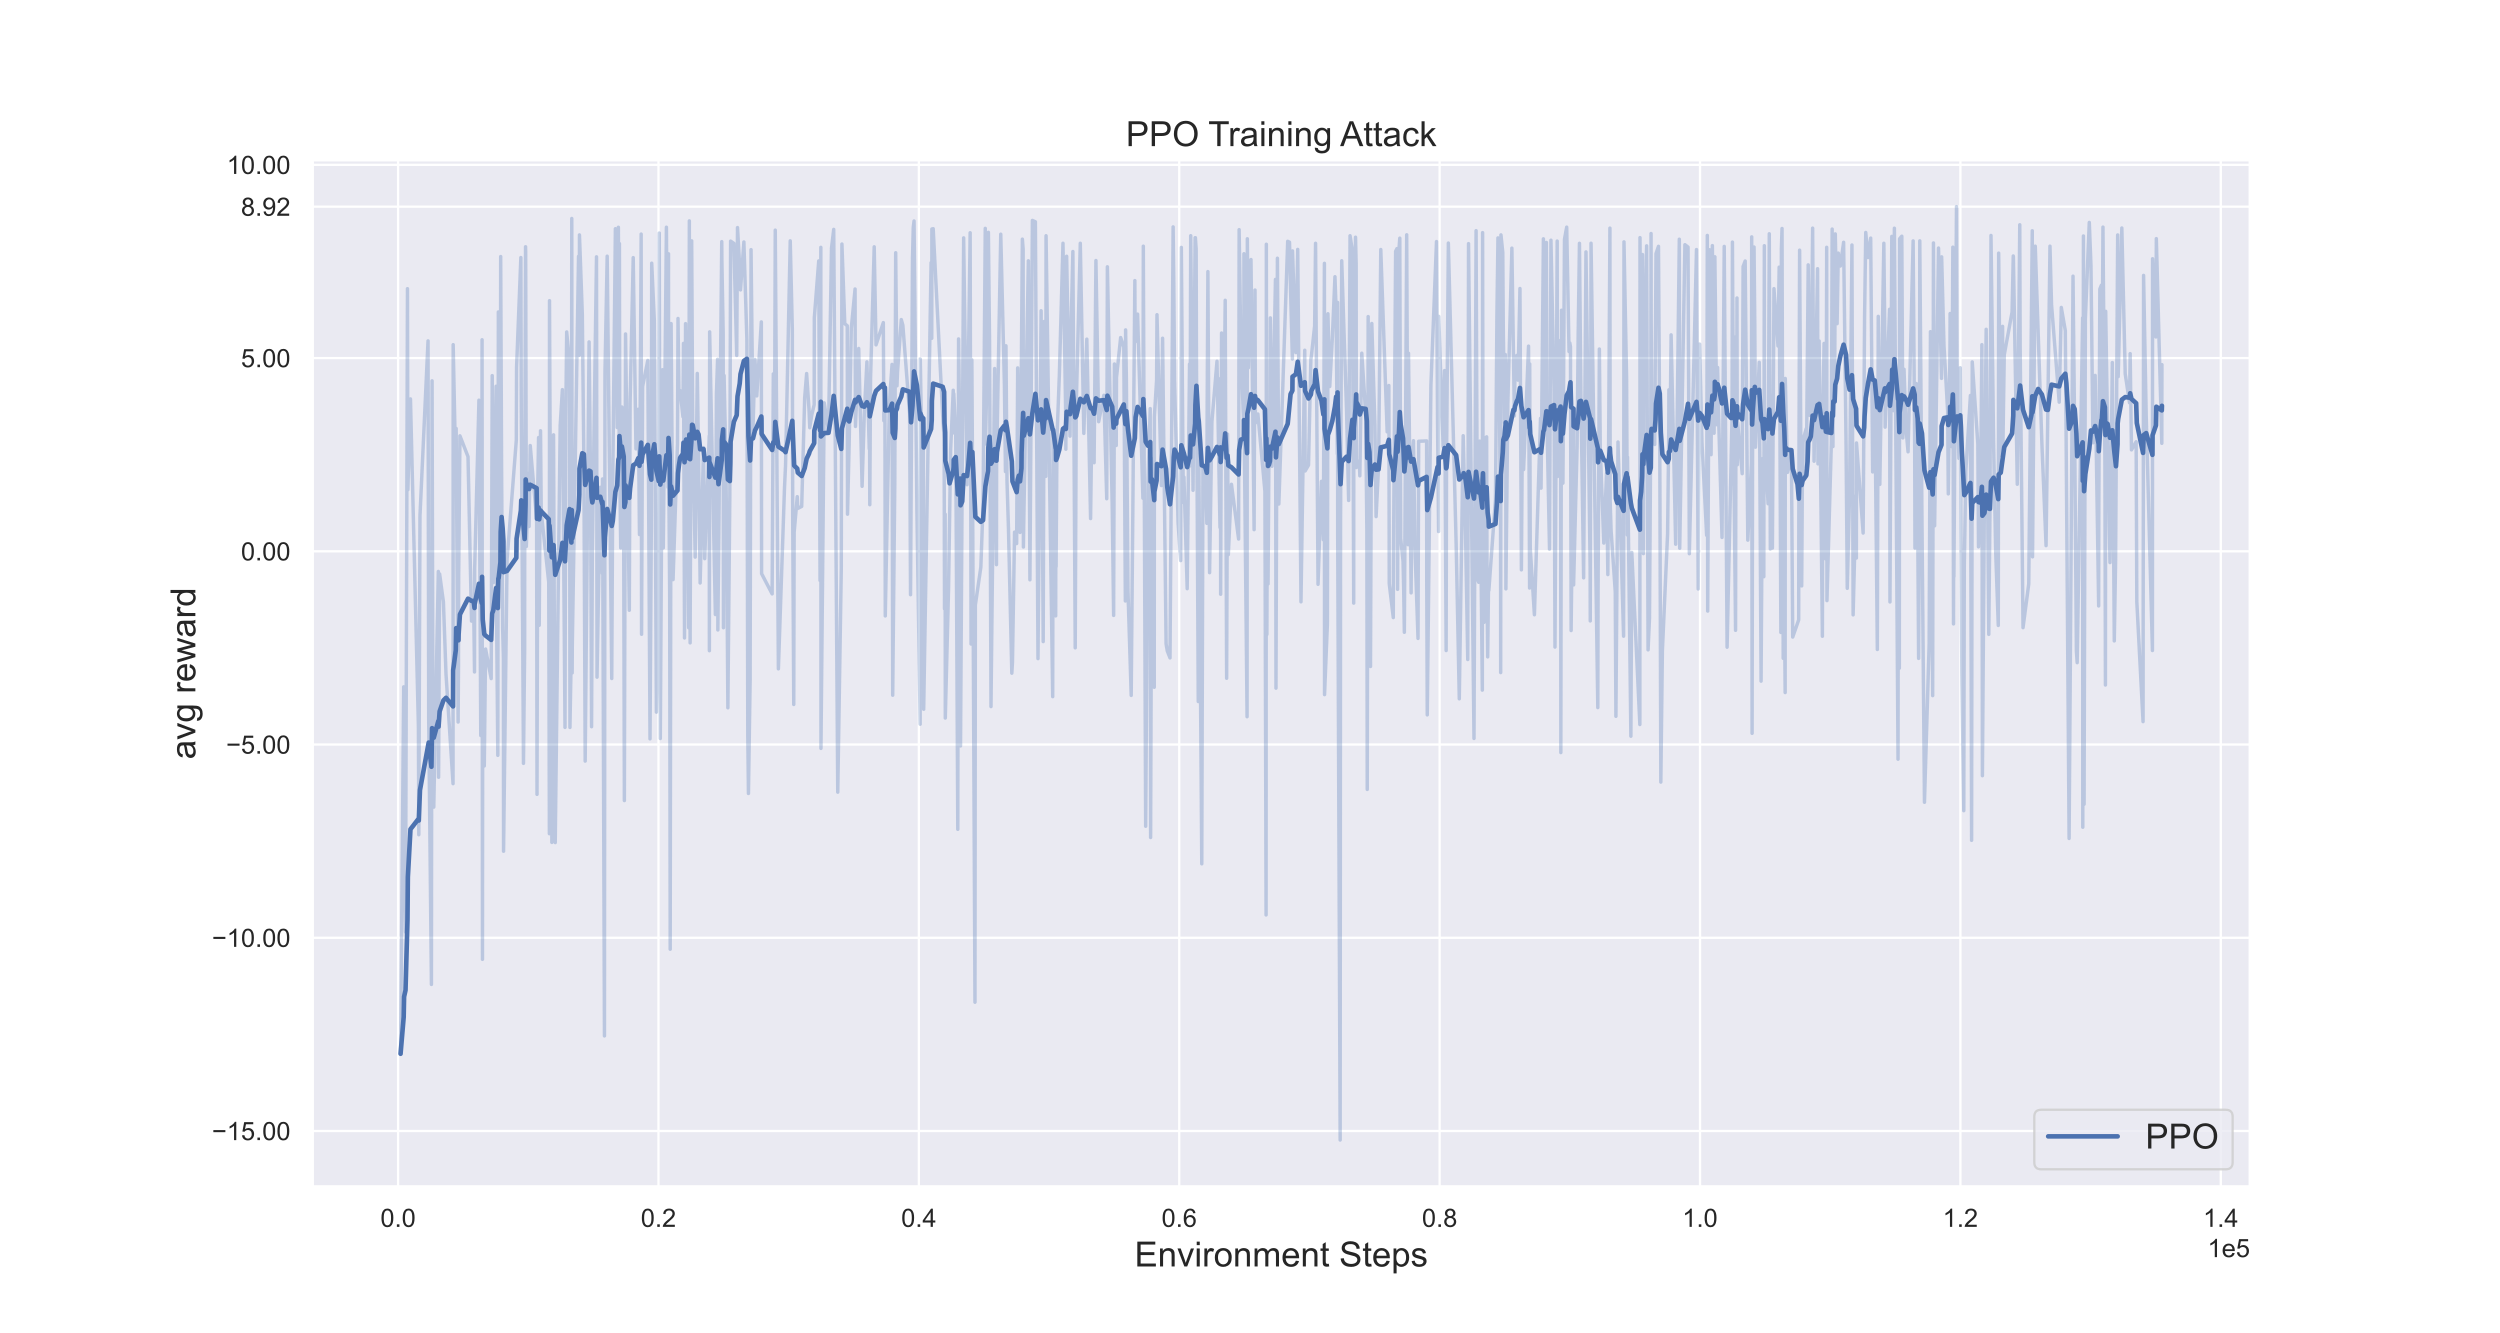 <?xml version="1.0" encoding="utf-8" standalone="no"?>
<!DOCTYPE svg PUBLIC "-//W3C//DTD SVG 1.1//EN"
  "http://www.w3.org/Graphics/SVG/1.1/DTD/svg11.dtd">
<!-- Created with matplotlib (https://matplotlib.org/) -->
<svg height="576pt" version="1.1" viewBox="0 0 1080 576" width="1080pt" xmlns="http://www.w3.org/2000/svg" xmlns:xlink="http://www.w3.org/1999/xlink">
 <defs>
  <style type="text/css">*{stroke-linecap:butt;stroke-linejoin:round;}</style>
 </defs>
 <g id="figure_1">
  <g id="patch_1">
   <path d="M 0 576 
L 1080 576 
L 1080 0 
L 0 0 
z
" style="fill:#ffffff;"/>
  </g>
  <g id="axes_1">
   <g id="patch_2">
    <path d="M 135 512.64 
L 972 512.64 
L 972 69.12 
L 135 69.12 
z
" style="fill:#eaeaf2;"/>
   </g>
   <g id="matplotlib.axis_1">
    <g id="xtick_1">
     <g id="line2d_1">
      <path clip-path="url(#paae9bcb89b)" d="M 171.977 512.64 
L 171.977 69.12 
" style="fill:none;stroke:#ffffff;stroke-linecap:round;"/>
     </g>
     <g id="text_1">
      <!-- 0.0 -->
      <g style="fill:#262626;" transform="translate(164.332 530.014)scale(0.11 -0.11)">
       <defs>
        <path d="M 4.156 35.297 
Q 4.156 48 6.766 55.734 
Q 9.375 63.484 14.516 67.672 
Q 19.672 71.875 27.484 71.875 
Q 33.25 71.875 37.594 69.547 
Q 41.938 67.234 44.766 62.859 
Q 47.609 58.5 49.219 52.219 
Q 50.828 45.953 50.828 35.297 
Q 50.828 22.703 48.234 14.969 
Q 45.656 7.234 40.5 3 
Q 35.359 -1.219 27.484 -1.219 
Q 17.141 -1.219 11.234 6.203 
Q 4.156 15.141 4.156 35.297 
z
M 13.188 35.297 
Q 13.188 17.672 17.312 11.828 
Q 21.438 6 27.484 6 
Q 33.547 6 37.672 11.859 
Q 41.797 17.719 41.797 35.297 
Q 41.797 52.984 37.672 58.781 
Q 33.547 64.594 27.391 64.594 
Q 21.344 64.594 17.719 59.469 
Q 13.188 52.938 13.188 35.297 
z
" id="ArialMT-48"/>
        <path d="M 9.078 0 
L 9.078 10.016 
L 19.094 10.016 
L 19.094 0 
z
" id="ArialMT-46"/>
       </defs>
       <use xlink:href="#ArialMT-48"/>
       <use x="55.615" xlink:href="#ArialMT-46"/>
       <use x="83.398" xlink:href="#ArialMT-48"/>
      </g>
     </g>
    </g>
    <g id="xtick_2">
     <g id="line2d_2">
      <path clip-path="url(#paae9bcb89b)" d="M 284.462 512.64 
L 284.462 69.12 
" style="fill:none;stroke:#ffffff;stroke-linecap:round;"/>
     </g>
     <g id="text_2">
      <!-- 0.2 -->
      <g style="fill:#262626;" transform="translate(276.817 530.014)scale(0.11 -0.11)">
       <defs>
        <path d="M 50.344 8.453 
L 50.344 0 
L 3.031 0 
Q 2.938 3.172 4.047 6.109 
Q 5.859 10.938 9.828 15.625 
Q 13.812 20.312 21.344 26.469 
Q 33.016 36.031 37.109 41.625 
Q 41.219 47.219 41.219 52.203 
Q 41.219 57.422 37.469 61 
Q 33.734 64.594 27.734 64.594 
Q 21.391 64.594 17.578 60.781 
Q 13.766 56.984 13.719 50.25 
L 4.688 51.172 
Q 5.609 61.281 11.656 66.578 
Q 17.719 71.875 27.938 71.875 
Q 38.234 71.875 44.234 66.156 
Q 50.25 60.453 50.25 52 
Q 50.25 47.703 48.484 43.547 
Q 46.734 39.406 42.656 34.812 
Q 38.578 30.219 29.109 22.219 
Q 21.188 15.578 18.938 13.203 
Q 16.703 10.844 15.234 8.453 
z
" id="ArialMT-50"/>
       </defs>
       <use xlink:href="#ArialMT-48"/>
       <use x="55.615" xlink:href="#ArialMT-46"/>
       <use x="83.398" xlink:href="#ArialMT-50"/>
      </g>
     </g>
    </g>
    <g id="xtick_3">
     <g id="line2d_3">
      <path clip-path="url(#paae9bcb89b)" d="M 396.948 512.64 
L 396.948 69.12 
" style="fill:none;stroke:#ffffff;stroke-linecap:round;"/>
     </g>
     <g id="text_3">
      <!-- 0.4 -->
      <g style="fill:#262626;" transform="translate(389.303 530.014)scale(0.11 -0.11)">
       <defs>
        <path d="M 32.328 0 
L 32.328 17.141 
L 1.266 17.141 
L 1.266 25.203 
L 33.938 71.578 
L 41.109 71.578 
L 41.109 25.203 
L 50.781 25.203 
L 50.781 17.141 
L 41.109 17.141 
L 41.109 0 
z
M 32.328 25.203 
L 32.328 57.469 
L 9.906 25.203 
z
" id="ArialMT-52"/>
       </defs>
       <use xlink:href="#ArialMT-48"/>
       <use x="55.615" xlink:href="#ArialMT-46"/>
       <use x="83.398" xlink:href="#ArialMT-52"/>
      </g>
     </g>
    </g>
    <g id="xtick_4">
     <g id="line2d_4">
      <path clip-path="url(#paae9bcb89b)" d="M 509.434 512.64 
L 509.434 69.12 
" style="fill:none;stroke:#ffffff;stroke-linecap:round;"/>
     </g>
     <g id="text_4">
      <!-- 0.6 -->
      <g style="fill:#262626;" transform="translate(501.789 530.014)scale(0.11 -0.11)">
       <defs>
        <path d="M 49.75 54.047 
L 41.016 53.375 
Q 39.844 58.547 37.703 60.891 
Q 34.125 64.656 28.906 64.656 
Q 24.703 64.656 21.531 62.312 
Q 17.391 59.281 14.984 53.469 
Q 12.594 47.656 12.5 36.922 
Q 15.672 41.75 20.266 44.094 
Q 24.859 46.438 29.891 46.438 
Q 38.672 46.438 44.844 39.969 
Q 51.031 33.5 51.031 23.25 
Q 51.031 16.5 48.125 10.719 
Q 45.219 4.938 40.141 1.859 
Q 35.062 -1.219 28.609 -1.219 
Q 17.625 -1.219 10.688 6.859 
Q 3.766 14.938 3.766 33.5 
Q 3.766 54.25 11.422 63.672 
Q 18.109 71.875 29.438 71.875 
Q 37.891 71.875 43.281 67.141 
Q 48.688 62.406 49.75 54.047 
z
M 13.875 23.188 
Q 13.875 18.656 15.797 14.5 
Q 17.719 10.359 21.188 8.172 
Q 24.656 6 28.469 6 
Q 34.031 6 38.031 10.484 
Q 42.047 14.984 42.047 22.703 
Q 42.047 30.125 38.078 34.391 
Q 34.125 38.672 28.125 38.672 
Q 22.172 38.672 18.016 34.391 
Q 13.875 30.125 13.875 23.188 
z
" id="ArialMT-54"/>
       </defs>
       <use xlink:href="#ArialMT-48"/>
       <use x="55.615" xlink:href="#ArialMT-46"/>
       <use x="83.398" xlink:href="#ArialMT-54"/>
      </g>
     </g>
    </g>
    <g id="xtick_5">
     <g id="line2d_5">
      <path clip-path="url(#paae9bcb89b)" d="M 621.919 512.64 
L 621.919 69.12 
" style="fill:none;stroke:#ffffff;stroke-linecap:round;"/>
     </g>
     <g id="text_5">
      <!-- 0.8 -->
      <g style="fill:#262626;" transform="translate(614.274 530.014)scale(0.11 -0.11)">
       <defs>
        <path d="M 17.672 38.812 
Q 12.203 40.828 9.562 44.531 
Q 6.938 48.25 6.938 53.422 
Q 6.938 61.234 12.547 66.547 
Q 18.172 71.875 27.484 71.875 
Q 36.859 71.875 42.578 66.422 
Q 48.297 60.984 48.297 53.172 
Q 48.297 48.188 45.672 44.5 
Q 43.062 40.828 37.75 38.812 
Q 44.344 36.672 47.781 31.875 
Q 51.219 27.094 51.219 20.453 
Q 51.219 11.281 44.719 5.031 
Q 38.234 -1.219 27.641 -1.219 
Q 17.047 -1.219 10.547 5.047 
Q 4.047 11.328 4.047 20.703 
Q 4.047 27.688 7.594 32.391 
Q 11.141 37.109 17.672 38.812 
z
M 15.922 53.719 
Q 15.922 48.641 19.188 45.406 
Q 22.469 42.188 27.688 42.188 
Q 32.766 42.188 36.016 45.375 
Q 39.266 48.578 39.266 53.219 
Q 39.266 58.062 35.906 61.359 
Q 32.562 64.656 27.594 64.656 
Q 22.562 64.656 19.234 61.422 
Q 15.922 58.203 15.922 53.719 
z
M 13.094 20.656 
Q 13.094 16.891 14.875 13.375 
Q 16.656 9.859 20.172 7.922 
Q 23.688 6 27.734 6 
Q 34.031 6 38.125 10.047 
Q 42.234 14.109 42.234 20.359 
Q 42.234 26.703 38.016 30.859 
Q 33.797 35.016 27.438 35.016 
Q 21.234 35.016 17.156 30.906 
Q 13.094 26.812 13.094 20.656 
z
" id="ArialMT-56"/>
       </defs>
       <use xlink:href="#ArialMT-48"/>
       <use x="55.615" xlink:href="#ArialMT-46"/>
       <use x="83.398" xlink:href="#ArialMT-56"/>
      </g>
     </g>
    </g>
    <g id="xtick_6">
     <g id="line2d_6">
      <path clip-path="url(#paae9bcb89b)" d="M 734.405 512.64 
L 734.405 69.12 
" style="fill:none;stroke:#ffffff;stroke-linecap:round;"/>
     </g>
     <g id="text_6">
      <!-- 1.0 -->
      <g style="fill:#262626;" transform="translate(726.76 530.014)scale(0.11 -0.11)">
       <defs>
        <path d="M 37.25 0 
L 28.469 0 
L 28.469 56 
Q 25.297 52.984 20.141 49.953 
Q 14.984 46.922 10.891 45.406 
L 10.891 53.906 
Q 18.266 57.375 23.781 62.297 
Q 29.297 67.234 31.594 71.875 
L 37.25 71.875 
z
" id="ArialMT-49"/>
       </defs>
       <use xlink:href="#ArialMT-49"/>
       <use x="55.615" xlink:href="#ArialMT-46"/>
       <use x="83.398" xlink:href="#ArialMT-48"/>
      </g>
     </g>
    </g>
    <g id="xtick_7">
     <g id="line2d_7">
      <path clip-path="url(#paae9bcb89b)" d="M 846.891 512.64 
L 846.891 69.12 
" style="fill:none;stroke:#ffffff;stroke-linecap:round;"/>
     </g>
     <g id="text_7">
      <!-- 1.2 -->
      <g style="fill:#262626;" transform="translate(839.246 530.014)scale(0.11 -0.11)">
       <use xlink:href="#ArialMT-49"/>
       <use x="55.615" xlink:href="#ArialMT-46"/>
       <use x="83.398" xlink:href="#ArialMT-50"/>
      </g>
     </g>
    </g>
    <g id="xtick_8">
     <g id="line2d_8">
      <path clip-path="url(#paae9bcb89b)" d="M 959.376 512.64 
L 959.376 69.12 
" style="fill:none;stroke:#ffffff;stroke-linecap:round;"/>
     </g>
     <g id="text_8">
      <!-- 1.4 -->
      <g style="fill:#262626;" transform="translate(951.731 530.014)scale(0.11 -0.11)">
       <use xlink:href="#ArialMT-49"/>
       <use x="55.615" xlink:href="#ArialMT-46"/>
       <use x="83.398" xlink:href="#ArialMT-52"/>
      </g>
     </g>
    </g>
    <g id="text_9">
     <!-- Environment Steps -->
     <g style="fill:#262626;" transform="translate(490.138 547.119)scale(0.15 -0.15)">
      <defs>
       <path d="M 7.906 0 
L 7.906 71.578 
L 59.672 71.578 
L 59.672 63.141 
L 17.391 63.141 
L 17.391 41.219 
L 56.984 41.219 
L 56.984 32.812 
L 17.391 32.812 
L 17.391 8.453 
L 61.328 8.453 
L 61.328 0 
z
" id="ArialMT-69"/>
       <path d="M 6.594 0 
L 6.594 51.859 
L 14.5 51.859 
L 14.5 44.484 
Q 20.219 53.031 31 53.031 
Q 35.688 53.031 39.625 51.344 
Q 43.562 49.656 45.516 46.922 
Q 47.469 44.188 48.25 40.438 
Q 48.734 37.984 48.734 31.891 
L 48.734 0 
L 39.938 0 
L 39.938 31.547 
Q 39.938 36.922 38.906 39.578 
Q 37.891 42.234 35.281 43.812 
Q 32.672 45.406 29.156 45.406 
Q 23.531 45.406 19.453 41.844 
Q 15.375 38.281 15.375 28.328 
L 15.375 0 
z
" id="ArialMT-110"/>
       <path d="M 21 0 
L 1.266 51.859 
L 10.547 51.859 
L 21.688 20.797 
Q 23.484 15.766 25 10.359 
Q 26.172 14.453 28.266 20.219 
L 39.797 51.859 
L 48.828 51.859 
L 29.203 0 
z
" id="ArialMT-118"/>
       <path d="M 6.641 61.469 
L 6.641 71.578 
L 15.438 71.578 
L 15.438 61.469 
z
M 6.641 0 
L 6.641 51.859 
L 15.438 51.859 
L 15.438 0 
z
" id="ArialMT-105"/>
       <path d="M 6.5 0 
L 6.5 51.859 
L 14.406 51.859 
L 14.406 44 
Q 17.438 49.516 20 51.266 
Q 22.562 53.031 25.641 53.031 
Q 30.078 53.031 34.672 50.203 
L 31.641 42.047 
Q 28.422 43.953 25.203 43.953 
Q 22.312 43.953 20.016 42.219 
Q 17.719 40.484 16.75 37.406 
Q 15.281 32.719 15.281 27.156 
L 15.281 0 
z
" id="ArialMT-114"/>
       <path d="M 3.328 25.922 
Q 3.328 40.328 11.328 47.266 
Q 18.016 53.031 27.641 53.031 
Q 38.328 53.031 45.109 46.016 
Q 51.906 39.016 51.906 26.656 
Q 51.906 16.656 48.906 10.906 
Q 45.906 5.172 40.156 2 
Q 34.422 -1.172 27.641 -1.172 
Q 16.75 -1.172 10.031 5.812 
Q 3.328 12.797 3.328 25.922 
z
M 12.359 25.922 
Q 12.359 15.969 16.703 11.016 
Q 21.047 6.062 27.641 6.062 
Q 34.188 6.062 38.531 11.031 
Q 42.875 16.016 42.875 26.219 
Q 42.875 35.844 38.5 40.797 
Q 34.125 45.75 27.641 45.75 
Q 21.047 45.75 16.703 40.812 
Q 12.359 35.891 12.359 25.922 
z
" id="ArialMT-111"/>
       <path d="M 6.594 0 
L 6.594 51.859 
L 14.453 51.859 
L 14.453 44.578 
Q 16.891 48.391 20.938 50.703 
Q 25 53.031 30.172 53.031 
Q 35.938 53.031 39.625 50.641 
Q 43.312 48.25 44.828 43.953 
Q 50.984 53.031 60.844 53.031 
Q 68.562 53.031 72.703 48.75 
Q 76.859 44.484 76.859 35.594 
L 76.859 0 
L 68.109 0 
L 68.109 32.672 
Q 68.109 37.938 67.25 40.25 
Q 66.406 42.578 64.156 43.984 
Q 61.922 45.406 58.891 45.406 
Q 53.422 45.406 49.797 41.766 
Q 46.188 38.141 46.188 30.125 
L 46.188 0 
L 37.406 0 
L 37.406 33.688 
Q 37.406 39.547 35.25 42.469 
Q 33.109 45.406 28.219 45.406 
Q 24.516 45.406 21.359 43.453 
Q 18.219 41.5 16.797 37.734 
Q 15.375 33.984 15.375 26.906 
L 15.375 0 
z
" id="ArialMT-109"/>
       <path d="M 42.094 16.703 
L 51.172 15.578 
Q 49.031 7.625 43.219 3.219 
Q 37.406 -1.172 28.375 -1.172 
Q 17 -1.172 10.328 5.828 
Q 3.656 12.844 3.656 25.484 
Q 3.656 38.578 10.391 45.797 
Q 17.141 53.031 27.875 53.031 
Q 38.281 53.031 44.875 45.953 
Q 51.469 38.875 51.469 26.031 
Q 51.469 25.25 51.422 23.688 
L 12.75 23.688 
Q 13.234 15.141 17.578 10.594 
Q 21.922 6.062 28.422 6.062 
Q 33.25 6.062 36.672 8.594 
Q 40.094 11.141 42.094 16.703 
z
M 13.234 30.906 
L 42.188 30.906 
Q 41.609 37.453 38.875 40.719 
Q 34.672 45.797 27.984 45.797 
Q 21.922 45.797 17.797 41.75 
Q 13.672 37.703 13.234 30.906 
z
" id="ArialMT-101"/>
       <path d="M 25.781 7.859 
L 27.047 0.094 
Q 23.344 -0.688 20.406 -0.688 
Q 15.625 -0.688 12.984 0.828 
Q 10.359 2.344 9.281 4.812 
Q 8.203 7.281 8.203 15.188 
L 8.203 45.016 
L 1.766 45.016 
L 1.766 51.859 
L 8.203 51.859 
L 8.203 64.703 
L 16.938 69.969 
L 16.938 51.859 
L 25.781 51.859 
L 25.781 45.016 
L 16.938 45.016 
L 16.938 14.703 
Q 16.938 10.938 17.406 9.859 
Q 17.875 8.797 18.922 8.156 
Q 19.969 7.516 21.922 7.516 
Q 23.391 7.516 25.781 7.859 
z
" id="ArialMT-116"/>
       <path id="ArialMT-32"/>
       <path d="M 4.5 23 
L 13.422 23.781 
Q 14.062 18.406 16.375 14.969 
Q 18.703 11.531 23.578 9.406 
Q 28.469 7.281 34.578 7.281 
Q 39.984 7.281 44.141 8.891 
Q 48.297 10.5 50.312 13.297 
Q 52.344 16.109 52.344 19.438 
Q 52.344 22.797 50.391 25.312 
Q 48.438 27.828 43.953 29.547 
Q 41.062 30.672 31.203 33.031 
Q 21.344 35.406 17.391 37.5 
Q 12.25 40.188 9.734 44.156 
Q 7.234 48.141 7.234 53.078 
Q 7.234 58.5 10.297 63.203 
Q 13.375 67.922 19.281 70.359 
Q 25.203 72.797 32.422 72.797 
Q 40.375 72.797 46.453 70.234 
Q 52.547 67.672 55.812 62.688 
Q 59.078 57.719 59.328 51.422 
L 50.25 50.734 
Q 49.516 57.516 45.281 60.984 
Q 41.062 64.453 32.812 64.453 
Q 24.219 64.453 20.281 61.297 
Q 16.359 58.156 16.359 53.719 
Q 16.359 49.859 19.141 47.359 
Q 21.875 44.875 33.422 42.266 
Q 44.969 39.656 49.266 37.703 
Q 55.516 34.812 58.484 30.391 
Q 61.469 25.984 61.469 20.219 
Q 61.469 14.5 58.203 9.438 
Q 54.938 4.391 48.797 1.578 
Q 42.672 -1.219 35.016 -1.219 
Q 25.297 -1.219 18.719 1.609 
Q 12.156 4.438 8.422 10.125 
Q 4.688 15.828 4.5 23 
z
" id="ArialMT-83"/>
       <path d="M 6.594 -19.875 
L 6.594 51.859 
L 14.594 51.859 
L 14.594 45.125 
Q 17.438 49.078 21 51.047 
Q 24.562 53.031 29.641 53.031 
Q 36.281 53.031 41.359 49.609 
Q 46.438 46.188 49.016 39.953 
Q 51.609 33.734 51.609 26.312 
Q 51.609 18.359 48.75 11.984 
Q 45.906 5.609 40.453 2.219 
Q 35.016 -1.172 29 -1.172 
Q 24.609 -1.172 21.109 0.688 
Q 17.625 2.547 15.375 5.375 
L 15.375 -19.875 
z
M 14.547 25.641 
Q 14.547 15.625 18.594 10.844 
Q 22.656 6.062 28.422 6.062 
Q 34.281 6.062 38.453 11.016 
Q 42.625 15.969 42.625 26.375 
Q 42.625 36.281 38.547 41.203 
Q 34.469 46.141 28.812 46.141 
Q 23.188 46.141 18.859 40.891 
Q 14.547 35.641 14.547 25.641 
z
" id="ArialMT-112"/>
       <path d="M 3.078 15.484 
L 11.766 16.844 
Q 12.5 11.625 15.844 8.844 
Q 19.188 6.062 25.203 6.062 
Q 31.25 6.062 34.172 8.516 
Q 37.109 10.984 37.109 14.312 
Q 37.109 17.281 34.516 19 
Q 32.719 20.172 25.531 21.969 
Q 15.875 24.422 12.141 26.203 
Q 8.406 27.984 6.469 31.125 
Q 4.547 34.281 4.547 38.094 
Q 4.547 41.547 6.125 44.5 
Q 7.719 47.469 10.453 49.422 
Q 12.5 50.922 16.031 51.969 
Q 19.578 53.031 23.641 53.031 
Q 29.734 53.031 34.344 51.266 
Q 38.969 49.516 41.156 46.5 
Q 43.359 43.5 44.188 38.484 
L 35.594 37.312 
Q 35.016 41.312 32.203 43.547 
Q 29.391 45.797 24.266 45.797 
Q 18.219 45.797 15.625 43.797 
Q 13.031 41.797 13.031 39.109 
Q 13.031 37.406 14.109 36.031 
Q 15.188 34.625 17.484 33.688 
Q 18.797 33.203 25.25 31.453 
Q 34.578 28.953 38.25 27.359 
Q 41.938 25.781 44.031 22.75 
Q 46.141 19.734 46.141 15.234 
Q 46.141 10.844 43.578 6.953 
Q 41.016 3.078 36.172 0.953 
Q 31.344 -1.172 25.25 -1.172 
Q 15.141 -1.172 9.844 3.031 
Q 4.547 7.234 3.078 15.484 
z
" id="ArialMT-115"/>
      </defs>
      <use xlink:href="#ArialMT-69"/>
      <use x="66.699" xlink:href="#ArialMT-110"/>
      <use x="122.314" xlink:href="#ArialMT-118"/>
      <use x="172.314" xlink:href="#ArialMT-105"/>
      <use x="194.531" xlink:href="#ArialMT-114"/>
      <use x="227.832" xlink:href="#ArialMT-111"/>
      <use x="283.447" xlink:href="#ArialMT-110"/>
      <use x="339.062" xlink:href="#ArialMT-109"/>
      <use x="422.363" xlink:href="#ArialMT-101"/>
      <use x="477.979" xlink:href="#ArialMT-110"/>
      <use x="533.594" xlink:href="#ArialMT-116"/>
      <use x="561.377" xlink:href="#ArialMT-32"/>
      <use x="589.16" xlink:href="#ArialMT-83"/>
      <use x="655.859" xlink:href="#ArialMT-116"/>
      <use x="683.643" xlink:href="#ArialMT-101"/>
      <use x="739.258" xlink:href="#ArialMT-112"/>
      <use x="794.873" xlink:href="#ArialMT-115"/>
     </g>
    </g>
    <g id="text_10">
     <!-- 1e5 -->
     <g style="fill:#262626;" transform="translate(953.649 543.073)scale(0.11 -0.11)">
      <defs>
       <path d="M 4.156 18.75 
L 13.375 19.531 
Q 14.406 12.797 18.141 9.391 
Q 21.875 6 27.156 6 
Q 33.5 6 37.891 10.781 
Q 42.281 15.578 42.281 23.484 
Q 42.281 31 38.062 35.344 
Q 33.844 39.703 27 39.703 
Q 22.75 39.703 19.328 37.766 
Q 15.922 35.844 13.969 32.766 
L 5.719 33.844 
L 12.641 70.609 
L 48.25 70.609 
L 48.25 62.203 
L 19.672 62.203 
L 15.828 42.969 
Q 22.266 47.469 29.344 47.469 
Q 38.719 47.469 45.156 40.969 
Q 51.609 34.469 51.609 24.266 
Q 51.609 14.547 45.953 7.469 
Q 39.062 -1.219 27.156 -1.219 
Q 17.391 -1.219 11.203 4.25 
Q 5.031 9.719 4.156 18.75 
z
" id="ArialMT-53"/>
      </defs>
      <use xlink:href="#ArialMT-49"/>
      <use x="55.615" xlink:href="#ArialMT-101"/>
      <use x="111.23" xlink:href="#ArialMT-53"/>
     </g>
    </g>
   </g>
   <g id="matplotlib.axis_2">
    <g id="ytick_1">
     <g id="line2d_9">
      <path clip-path="url(#paae9bcb89b)" d="M 135 488.596 
L 972 488.596 
" style="fill:none;stroke:#ffffff;stroke-linecap:round;"/>
     </g>
     <g id="text_11">
      <!-- −15.00 -->
      <g style="fill:#262626;" transform="translate(91.551 492.533)scale(0.11 -0.11)">
       <defs>
        <path d="M 52.828 31.203 
L 5.562 31.203 
L 5.562 39.406 
L 52.828 39.406 
z
" id="ArialMT-8722"/>
       </defs>
       <use xlink:href="#ArialMT-8722"/>
       <use x="58.398" xlink:href="#ArialMT-49"/>
       <use x="114.014" xlink:href="#ArialMT-53"/>
       <use x="169.629" xlink:href="#ArialMT-46"/>
       <use x="197.412" xlink:href="#ArialMT-48"/>
       <use x="253.027" xlink:href="#ArialMT-48"/>
      </g>
     </g>
    </g>
    <g id="ytick_2">
     <g id="line2d_10">
      <path clip-path="url(#paae9bcb89b)" d="M 135 405.119 
L 972 405.119 
" style="fill:none;stroke:#ffffff;stroke-linecap:round;"/>
     </g>
     <g id="text_12">
      <!-- −10.00 -->
      <g style="fill:#262626;" transform="translate(91.551 409.056)scale(0.11 -0.11)">
       <use xlink:href="#ArialMT-8722"/>
       <use x="58.398" xlink:href="#ArialMT-49"/>
       <use x="114.014" xlink:href="#ArialMT-48"/>
       <use x="169.629" xlink:href="#ArialMT-46"/>
       <use x="197.412" xlink:href="#ArialMT-48"/>
       <use x="253.027" xlink:href="#ArialMT-48"/>
      </g>
     </g>
    </g>
    <g id="ytick_3">
     <g id="line2d_11">
      <path clip-path="url(#paae9bcb89b)" d="M 135 321.641 
L 972 321.641 
" style="fill:none;stroke:#ffffff;stroke-linecap:round;"/>
     </g>
     <g id="text_13">
      <!-- −5.00 -->
      <g style="fill:#262626;" transform="translate(97.668 325.578)scale(0.11 -0.11)">
       <use xlink:href="#ArialMT-8722"/>
       <use x="58.398" xlink:href="#ArialMT-53"/>
       <use x="114.014" xlink:href="#ArialMT-46"/>
       <use x="141.797" xlink:href="#ArialMT-48"/>
       <use x="197.412" xlink:href="#ArialMT-48"/>
      </g>
     </g>
    </g>
    <g id="ytick_4">
     <g id="line2d_12">
      <path clip-path="url(#paae9bcb89b)" d="M 135 238.164 
L 972 238.164 
" style="fill:none;stroke:#ffffff;stroke-linecap:round;"/>
     </g>
     <g id="text_14">
      <!-- 0.00 -->
      <g style="fill:#262626;" transform="translate(104.093 242.101)scale(0.11 -0.11)">
       <use xlink:href="#ArialMT-48"/>
       <use x="55.615" xlink:href="#ArialMT-46"/>
       <use x="83.398" xlink:href="#ArialMT-48"/>
       <use x="139.014" xlink:href="#ArialMT-48"/>
      </g>
     </g>
    </g>
    <g id="ytick_5">
     <g id="line2d_13">
      <path clip-path="url(#paae9bcb89b)" d="M 135 154.686 
L 972 154.686 
" style="fill:none;stroke:#ffffff;stroke-linecap:round;"/>
     </g>
     <g id="text_15">
      <!-- 5.00 -->
      <g style="fill:#262626;" transform="translate(104.093 158.623)scale(0.11 -0.11)">
       <use xlink:href="#ArialMT-53"/>
       <use x="55.615" xlink:href="#ArialMT-46"/>
       <use x="83.398" xlink:href="#ArialMT-48"/>
       <use x="139.014" xlink:href="#ArialMT-48"/>
      </g>
     </g>
    </g>
    <g id="ytick_6">
     <g id="line2d_14">
      <path clip-path="url(#paae9bcb89b)" d="M 135 71.209 
L 972 71.209 
" style="fill:none;stroke:#ffffff;stroke-linecap:round;"/>
     </g>
     <g id="text_16">
      <!-- 10.00 -->
      <g style="fill:#262626;" transform="translate(97.976 75.145)scale(0.11 -0.11)">
       <use xlink:href="#ArialMT-49"/>
       <use x="55.615" xlink:href="#ArialMT-48"/>
       <use x="111.23" xlink:href="#ArialMT-46"/>
       <use x="139.014" xlink:href="#ArialMT-48"/>
       <use x="194.629" xlink:href="#ArialMT-48"/>
      </g>
     </g>
    </g>
    <g id="ytick_7">
     <g id="line2d_15">
      <path clip-path="url(#paae9bcb89b)" d="M 135 89.28 
L 972 89.28 
" style="fill:none;stroke:#ffffff;stroke-linecap:round;"/>
     </g>
     <g id="text_17">
      <!-- 8.92 -->
      <g style="fill:#262626;" transform="translate(104.093 93.217)scale(0.11 -0.11)">
       <defs>
        <path d="M 5.469 16.547 
L 13.922 17.328 
Q 14.984 11.375 18.016 8.688 
Q 21.047 6 25.781 6 
Q 29.828 6 32.875 7.859 
Q 35.938 9.719 37.891 12.812 
Q 39.844 15.922 41.156 21.188 
Q 42.484 26.469 42.484 31.938 
Q 42.484 32.516 42.438 33.688 
Q 39.797 29.5 35.234 26.875 
Q 30.672 24.266 25.344 24.266 
Q 16.453 24.266 10.297 30.703 
Q 4.156 37.156 4.156 47.703 
Q 4.156 58.594 10.578 65.234 
Q 17 71.875 26.656 71.875 
Q 33.641 71.875 39.422 68.109 
Q 45.219 64.359 48.219 57.391 
Q 51.219 50.438 51.219 37.25 
Q 51.219 23.531 48.234 15.406 
Q 45.266 7.281 39.375 3.031 
Q 33.5 -1.219 25.594 -1.219 
Q 17.188 -1.219 11.859 3.438 
Q 6.547 8.109 5.469 16.547 
z
M 41.453 48.141 
Q 41.453 55.719 37.422 60.156 
Q 33.406 64.594 27.734 64.594 
Q 21.875 64.594 17.531 59.812 
Q 13.188 55.031 13.188 47.406 
Q 13.188 40.578 17.312 36.297 
Q 21.438 32.031 27.484 32.031 
Q 33.594 32.031 37.516 36.297 
Q 41.453 40.578 41.453 48.141 
z
" id="ArialMT-57"/>
       </defs>
       <use xlink:href="#ArialMT-56"/>
       <use x="55.615" xlink:href="#ArialMT-46"/>
       <use x="83.398" xlink:href="#ArialMT-57"/>
       <use x="139.014" xlink:href="#ArialMT-50"/>
      </g>
     </g>
    </g>
    <g id="text_18">
     <!-- avg reward -->
     <g style="fill:#262626;" transform="translate(84.394 327.978)rotate(-90)scale(0.15 -0.15)">
      <defs>
       <path d="M 40.438 6.391 
Q 35.547 2.25 31.031 0.531 
Q 26.516 -1.172 21.344 -1.172 
Q 12.797 -1.172 8.203 3 
Q 3.609 7.172 3.609 13.672 
Q 3.609 17.484 5.344 20.625 
Q 7.078 23.781 9.891 25.688 
Q 12.703 27.594 16.219 28.562 
Q 18.797 29.25 24.031 29.891 
Q 34.672 31.156 39.703 32.906 
Q 39.75 34.719 39.75 35.203 
Q 39.75 40.578 37.25 42.781 
Q 33.891 45.75 27.25 45.75 
Q 21.047 45.75 18.094 43.578 
Q 15.141 41.406 13.719 35.891 
L 5.125 37.062 
Q 6.297 42.578 8.984 45.969 
Q 11.672 49.359 16.75 51.188 
Q 21.828 53.031 28.516 53.031 
Q 35.156 53.031 39.297 51.469 
Q 43.453 49.906 45.406 47.531 
Q 47.359 45.172 48.141 41.547 
Q 48.578 39.312 48.578 33.453 
L 48.578 21.734 
Q 48.578 9.469 49.141 6.219 
Q 49.703 2.984 51.375 0 
L 42.188 0 
Q 40.828 2.734 40.438 6.391 
z
M 39.703 26.031 
Q 34.906 24.078 25.344 22.703 
Q 19.922 21.922 17.672 20.938 
Q 15.438 19.969 14.203 18.094 
Q 12.984 16.219 12.984 13.922 
Q 12.984 10.406 15.641 8.062 
Q 18.312 5.719 23.438 5.719 
Q 28.516 5.719 32.469 7.938 
Q 36.422 10.156 38.281 14.016 
Q 39.703 17 39.703 22.797 
z
" id="ArialMT-97"/>
       <path d="M 4.984 -4.297 
L 13.531 -5.562 
Q 14.062 -9.516 16.5 -11.328 
Q 19.781 -13.766 25.438 -13.766 
Q 31.547 -13.766 34.859 -11.328 
Q 38.188 -8.891 39.359 -4.5 
Q 40.047 -1.812 39.984 6.781 
Q 34.234 0 25.641 0 
Q 14.938 0 9.078 7.719 
Q 3.219 15.438 3.219 26.219 
Q 3.219 33.641 5.906 39.906 
Q 8.594 46.188 13.688 49.609 
Q 18.797 53.031 25.688 53.031 
Q 34.859 53.031 40.828 45.609 
L 40.828 51.859 
L 48.922 51.859 
L 48.922 7.031 
Q 48.922 -5.078 46.453 -10.125 
Q 44 -15.188 38.641 -18.109 
Q 33.297 -21.047 25.484 -21.047 
Q 16.219 -21.047 10.5 -16.875 
Q 4.781 -12.703 4.984 -4.297 
z
M 12.25 26.859 
Q 12.25 16.656 16.297 11.969 
Q 20.359 7.281 26.469 7.281 
Q 32.516 7.281 36.609 11.938 
Q 40.719 16.609 40.719 26.562 
Q 40.719 36.078 36.5 40.906 
Q 32.281 45.75 26.312 45.75 
Q 20.453 45.75 16.344 40.984 
Q 12.25 36.234 12.25 26.859 
z
" id="ArialMT-103"/>
       <path d="M 16.156 0 
L 0.297 51.859 
L 9.375 51.859 
L 17.625 21.922 
L 20.703 10.797 
Q 20.906 11.625 23.391 21.484 
L 31.641 51.859 
L 40.672 51.859 
L 48.438 21.781 
L 51.031 11.859 
L 54 21.875 
L 62.891 51.859 
L 71.438 51.859 
L 55.219 0 
L 46.094 0 
L 37.844 31.062 
L 35.844 39.891 
L 25.344 0 
z
" id="ArialMT-119"/>
       <path d="M 40.234 0 
L 40.234 6.547 
Q 35.297 -1.172 25.734 -1.172 
Q 19.531 -1.172 14.328 2.25 
Q 9.125 5.672 6.266 11.797 
Q 3.422 17.922 3.422 25.875 
Q 3.422 33.641 6 39.969 
Q 8.594 46.297 13.766 49.656 
Q 18.953 53.031 25.344 53.031 
Q 30.031 53.031 33.688 51.047 
Q 37.359 49.078 39.656 45.906 
L 39.656 71.578 
L 48.391 71.578 
L 48.391 0 
z
M 12.453 25.875 
Q 12.453 15.922 16.641 10.984 
Q 20.844 6.062 26.562 6.062 
Q 32.328 6.062 36.344 10.766 
Q 40.375 15.484 40.375 25.141 
Q 40.375 35.797 36.266 40.766 
Q 32.172 45.75 26.172 45.75 
Q 20.312 45.75 16.375 40.969 
Q 12.453 36.188 12.453 25.875 
z
" id="ArialMT-100"/>
      </defs>
      <use xlink:href="#ArialMT-97"/>
      <use x="55.615" xlink:href="#ArialMT-118"/>
      <use x="105.615" xlink:href="#ArialMT-103"/>
      <use x="161.23" xlink:href="#ArialMT-32"/>
      <use x="189.014" xlink:href="#ArialMT-114"/>
      <use x="222.314" xlink:href="#ArialMT-101"/>
      <use x="277.93" xlink:href="#ArialMT-119"/>
      <use x="350.146" xlink:href="#ArialMT-97"/>
      <use x="405.762" xlink:href="#ArialMT-114"/>
      <use x="439.062" xlink:href="#ArialMT-100"/>
     </g>
    </g>
   </g>
   <g id="line2d_16">
    <path clip-path="url(#paae9bcb89b)" d="M 173.045 455.224 
L 174.395 296.724 
L 174.564 351.509 
L 175.183 402.626 
L 176.026 124.717 
L 176.195 211.555 
L 177.32 172.342 
L 180.751 313.773 
L 180.919 360.59 
L 181.426 222.858 
L 184.913 147.259 
L 185.194 310.693 
L 186.375 425.273 
L 186.656 164.524 
L 187.05 322.323 
L 187.387 348.678 
L 189.356 246.869 
L 189.468 335.781 
L 189.918 247.958 
L 191.549 259.991 
L 192.674 291.168 
L 195.711 338.539 
L 195.768 148.902 
L 196.892 203.508 
L 197.061 185.107 
L 197.905 311.916 
L 198.074 287.432 
L 198.13 250.696 
L 198.692 188.277 
L 202.179 197.29 
L 203.698 268.316 
L 204.598 259.422 
L 204.991 290.283 
L 205.048 246.052 
L 206.904 172.875 
L 207.691 317.751 
L 208.141 276.996 
L 208.253 146.777 
L 208.422 414.423 
L 208.535 284.698 
L 209.21 330.895 
L 209.772 280.382 
L 212.19 293.146 
L 212.64 162.27 
L 213.09 251.687 
L 214.328 166.865 
L 214.553 270.114 
L 215.059 326.302 
L 215.284 134.767 
L 215.396 249.702 
L 216.184 179.962 
L 216.296 110.832 
L 216.69 203.112 
L 217.14 271.549 
L 217.477 284.229 
L 217.534 367.736 
L 219.052 241.783 
L 223.045 190.141 
L 223.158 158.561 
L 225.014 111.265 
L 225.183 176.154 
L 226.139 329.771 
L 226.645 280.774 
L 226.701 208.018 
L 227.039 106.605 
L 227.095 109.62 
L 227.376 236.066 
L 228.388 204.453 
L 228.557 227.45 
L 229.063 192.481 
L 231.819 224.406 
L 231.988 343.157 
L 232.325 209.158 
L 232.663 189.02 
L 232.944 270.129 
L 233.506 186.09 
L 233.844 224.575 
L 234.125 224.174 
L 237.05 251.519 
L 237.331 360.164 
L 237.387 129.898 
L 238.4 363.918 
L 239.131 187.853 
L 239.862 363.989 
L 241.999 183.812 
L 242.955 168.334 
L 244.08 314.232 
L 244.418 179.782 
L 244.811 143.401 
L 246.049 156.954 
L 246.217 314.249 
L 246.836 279.225 
L 247.005 94.388 
L 247.173 290.695 
L 247.23 279.05 
L 249.929 110.733 
L 250.267 153.479 
L 250.323 101.482 
L 251.56 135.773 
L 252.235 200.031 
L 252.798 328.79 
L 254.485 147.704 
L 255.104 206.672 
L 255.554 313.942 
L 255.891 238.409 
L 257.691 110.953 
L 257.916 292.539 
L 259.322 210.523 
L 260.222 247.747 
L 260.278 206.906 
L 261.122 447.514 
L 261.347 161.232 
L 262.303 110.676 
L 264.271 293.114 
L 264.721 206.442 
L 265.846 98.802 
L 266.634 184.69 
L 267.14 98.179 
L 267.477 189.179 
L 267.59 105.229 
L 267.758 205.836 
L 268.152 236.715 
L 268.658 175.826 
L 269.446 236.256 
L 269.727 345.847 
L 270.233 144.271 
L 271.864 263.638 
L 272.202 173.811 
L 273.551 111.301 
L 274.732 193.909 
L 275.745 176.797 
L 276.251 230.914 
L 276.982 101.121 
L 277.151 274.005 
L 277.601 166.94 
L 279.851 155.708 
L 280.807 319.185 
L 281.369 228.059 
L 281.538 113.696 
L 282.663 138.384 
L 283.563 307.652 
L 284.575 247.301 
L 284.8 100.675 
L 285.25 319.036 
L 286.206 159.73 
L 286.543 236.696 
L 287.893 98.158 
L 288.624 210.551 
L 288.793 109.634 
L 288.849 195.362 
L 289.299 257.44 
L 289.524 410.065 
L 289.918 139.781 
L 290.762 250.396 
L 292.674 191.629 
L 292.899 137.584 
L 293.293 170.144 
L 293.799 168.734 
L 295.036 180.032 
L 295.261 148.34 
L 295.711 275.599 
L 296.161 139.812 
L 296.386 155.373 
L 297.511 271.196 
L 297.792 95.418 
L 297.848 203.647 
L 297.961 191.514 
L 298.129 277.713 
L 298.804 104.047 
L 299.254 184.928 
L 300.323 240.667 
L 301.223 161.321 
L 301.785 197.696 
L 302.46 251.844 
L 303.922 193.358 
L 304.429 241.337 
L 306.397 188.36 
L 306.453 281.1 
L 306.566 143.354 
L 309.041 265.472 
L 309.491 170.186 
L 309.997 155.219 
L 310.109 272.145 
L 311.796 104.392 
L 311.853 112.647 
L 312.415 144.258 
L 312.528 271.191 
L 312.809 162.216 
L 313.596 200.546 
L 313.934 235.266 
L 314.44 305.766 
L 315.284 213.9 
L 315.621 104.169 
L 317.027 105.14 
L 318.264 153.559 
L 318.602 98.32 
L 319.558 115.454 
L 319.895 125.241 
L 321.358 104.535 
L 322.651 146.786 
L 323.045 317.554 
L 323.326 342.776 
L 324.057 293.642 
L 324.451 107.851 
L 325.295 185.323 
L 326.138 155.257 
L 326.926 171.037 
L 328.894 139.061 
L 329.007 247.813 
L 333.562 256.562 
L 334.069 161.533 
L 334.575 194.907 
L 334.912 99.427 
L 336.262 288.942 
L 338.906 210.649 
L 339.355 200.965 
L 341.38 104.042 
L 342.28 142.11 
L 342.449 224.485 
L 342.899 304.328 
L 343.067 229.981 
L 344.417 214.56 
L 344.642 219.643 
L 346.33 218.766 
L 347.623 171.816 
L 348.467 161.372 
L 349.479 176.689 
L 349.817 184.773 
L 350.717 179.09 
L 351.729 174.817 
L 351.785 137.263 
L 353.697 112.707 
L 354.26 250.771 
L 354.597 106.856 
L 354.654 323.305 
L 356.06 174.032 
L 357.916 185.99 
L 359.209 107.191 
L 360.165 99.097 
L 361.909 342.213 
L 363.427 246.123 
L 363.709 105.422 
L 364.946 139.818 
L 366.015 140.741 
L 366.127 222.121 
L 366.858 190.548 
L 367.758 141.764 
L 369.389 124.852 
L 369.558 184.224 
L 370.964 150.546 
L 372.426 210.083 
L 373.382 178.431 
L 374.507 156.329 
L 375.52 193.918 
L 375.632 174.138 
L 375.745 218.029 
L 376.082 163.445 
L 377.657 106.627 
L 378.444 148.98 
L 381.594 139.368 
L 381.819 181.752 
L 382.269 167.263 
L 382.437 266.08 
L 384.181 175.789 
L 384.631 168.032 
L 385.362 157.43 
L 385.643 300.34 
L 386.543 209.271 
L 386.937 109.186 
L 387.499 166.675 
L 387.724 160.72 
L 389.355 138.052 
L 390.03 140.493 
L 392.955 178.611 
L 393.349 256.913 
L 394.192 111.881 
L 394.53 98.252 
L 394.867 95.476 
L 396.104 220.614 
L 397.511 312.85 
L 397.567 155.096 
L 398.242 194.739 
L 398.86 186.336 
L 399.029 306.399 
L 402.235 113.462 
L 402.516 146.145 
L 402.572 98.926 
L 403.135 98.806 
L 407.241 179.377 
L 407.859 189.156 
L 408.028 263.02 
L 408.309 222.148 
L 408.365 310.188 
L 409.771 254.377 
L 410.671 194.42 
L 411.796 168.587 
L 411.965 186.994 
L 412.021 170.041 
L 412.865 187.004 
L 413.765 358.267 
L 414.102 146.418 
L 414.833 205.682 
L 414.946 322.236 
L 416.296 102.767 
L 417.758 209.395 
L 418.264 163.058 
L 419.108 100.552 
L 419.501 278.217 
L 419.839 155.438 
L 420.064 192.775 
L 421.189 432.955 
L 421.357 261.279 
L 423.72 245.009 
L 424.676 218.324 
L 425.632 98.659 
L 425.688 191.792 
L 426.813 144.656 
L 426.982 100.368 
L 427.488 147.715 
L 428.107 305.244 
L 429.681 159.219 
L 430.469 243.934 
L 430.581 166.429 
L 430.694 190.724 
L 432.325 101.174 
L 433.9 165.944 
L 434.35 203.712 
L 434.575 149.381 
L 435.025 208.033 
L 435.643 227.883 
L 437.105 290.815 
L 437.387 286.013 
L 438.287 229.882 
L 439.186 234.825 
L 439.636 158.933 
L 440.143 189.73 
L 440.649 230.001 
L 441.661 103.316 
L 441.999 107.687 
L 442.111 236.319 
L 442.28 224.659 
L 444.248 112.664 
L 444.923 250.481 
L 445.992 95.215 
L 447.285 95.818 
L 448.41 284.529 
L 449.76 134.246 
L 450.66 277.169 
L 451.11 138.879 
L 451.616 140.682 
L 451.785 205.796 
L 451.897 101.844 
L 454.766 300.949 
L 454.934 185.665 
L 456.059 266.051 
L 456.172 192.639 
L 456.228 244.79 
L 456.622 188.852 
L 457.634 162.172 
L 459.209 105.101 
L 460.334 176.25 
L 460.446 194.062 
L 460.784 110.701 
L 462.246 188.406 
L 462.527 149.49 
L 463.483 108.656 
L 464.496 279.861 
L 464.946 174.712 
L 466.689 105.089 
L 468.208 187.233 
L 469.501 146.521 
L 471.132 224.013 
L 471.751 176.487 
L 472.651 199.891 
L 473.438 112.552 
L 474.619 182.168 
L 476.869 170.774 
L 478.107 215.459 
L 478.388 115.258 
L 480.469 218.316 
L 481.087 265.853 
L 481.425 157.245 
L 482.212 192.441 
L 482.325 163.077 
L 484.124 145.829 
L 485.474 149.894 
L 486.149 259.615 
L 486.262 142.519 
L 486.599 164.001 
L 487.274 255.023 
L 488.68 300.412 
L 490.255 121.222 
L 490.367 147.685 
L 490.592 136.191 
L 491.436 135.7 
L 493.742 215.236 
L 493.911 106.353 
L 494.923 356.943 
L 495.935 207.835 
L 496.892 176.517 
L 497.06 361.795 
L 497.623 198.235 
L 498.635 296.903 
L 498.691 179.995 
L 499.648 164.323 
L 499.816 135.949 
L 501.728 209.754 
L 501.841 183.229 
L 502.235 146.114 
L 503.753 278.174 
L 504.259 281.19 
L 505.441 284.212 
L 506.79 98.027 
L 507.072 122.494 
L 507.409 164.466 
L 508.928 225.776 
L 510.052 242.182 
L 510.334 106.883 
L 511.177 217.032 
L 511.458 206.115 
L 512.865 254.303 
L 513.877 157.279 
L 514.102 201.28 
L 514.383 101.827 
L 515.395 211.813 
L 516.295 102.699 
L 516.408 102.682 
L 516.745 107.718 
L 516.858 152.385 
L 517.645 303.06 
L 517.87 196.188 
L 519.164 373.168 
L 519.67 201.874 
L 520.739 208.122 
L 521.357 226.094 
L 521.47 181.258 
L 521.807 117.335 
L 522.538 247.398 
L 523.551 182.075 
L 525.744 156.053 
L 527.038 227.9 
L 527.263 163.463 
L 527.319 256.714 
L 527.713 143.865 
L 528.669 189.907 
L 529.287 129.735 
L 529.906 293.005 
L 530.3 187.554 
L 530.637 239.583 
L 531.987 209.213 
L 535.08 232.863 
L 535.305 99.215 
L 536.037 149.74 
L 537.33 185.3 
L 537.386 109.611 
L 537.611 197.56 
L 538.736 309.621 
L 538.849 103.15 
L 539.299 158.9 
L 540.424 112.123 
L 541.773 228.817 
L 542.167 125.296 
L 542.336 182.758 
L 543.404 178.858 
L 546.442 212.215 
L 546.948 395.247 
L 547.06 105.52 
L 547.285 274.085 
L 547.623 175.933 
L 547.791 252.268 
L 548.185 195.667 
L 548.635 184.767 
L 548.804 137.332 
L 549.479 201.447 
L 550.997 120.715 
L 551.222 297.279 
L 551.841 111.557 
L 552.46 217.725 
L 556.284 104.246 
L 557.071 104.639 
L 557.521 125.513 
L 558.309 155.073 
L 558.365 108.399 
L 559.827 152.326 
L 560.615 107.737 
L 562.021 259.986 
L 563.652 151.307 
L 563.821 203.454 
L 565.283 200.917 
L 566.295 155.215 
L 566.52 153.747 
L 567.926 140.81 
L 568.32 105.104 
L 569.389 252.418 
L 570.851 207.935 
L 571.695 233.203 
L 572.144 113.766 
L 572.201 300.075 
L 573.438 269.415 
L 573.663 135.547 
L 574.45 166.98 
L 575.575 145.808 
L 576.7 119.553 
L 577.206 133.769 
L 577.713 196.07 
L 577.825 130.632 
L 577.881 231.205 
L 578.95 492.48 
L 579.119 225.193 
L 579.625 112.649 
L 581.706 177.366 
L 582.606 216.193 
L 583.224 101.852 
L 584.237 108.452 
L 584.799 260.548 
L 584.855 144.747 
L 585.587 102.481 
L 585.868 114.725 
L 585.924 201.985 
L 587.218 199.098 
L 587.443 205.549 
L 588.286 152.582 
L 589.973 178.702 
L 590.48 229.442 
L 590.648 341.035 
L 591.042 136.764 
L 592.054 287.917 
L 592.617 139.749 
L 593.967 183.763 
L 594.473 223.175 
L 595.542 201.451 
L 596.498 107.798 
L 599.254 186.545 
L 599.985 166.54 
L 600.153 252.15 
L 601.897 266.797 
L 601.953 244.866 
L 602.909 108.579 
L 603.472 107.422 
L 603.753 254.595 
L 604.372 107.381 
L 604.709 102.889 
L 605.103 232.696 
L 606.115 242.473 
L 606.396 254.886 
L 606.678 273.148 
L 607.69 101.43 
L 608.309 235.312 
L 608.477 152.611 
L 609.602 256.12 
L 610.052 197.768 
L 610.615 190.389 
L 611.289 237.659 
L 612.583 275.794 
L 612.864 190.63 
L 616.295 190.479 
L 616.351 251.04 
L 616.576 308.826 
L 618.151 166.435 
L 620.57 104.362 
L 621.02 182.573 
L 621.469 229.622 
L 621.526 136.667 
L 623.438 192.893 
L 624.057 160.081 
L 624.732 281.034 
L 624.9 199.546 
L 625.688 105.001 
L 629.062 235.226 
L 630.412 301.888 
L 632.099 188.229 
L 633.112 230.546 
L 634.068 284.914 
L 634.405 105.253 
L 636.767 319.007 
L 637.667 99.655 
L 638.286 250.191 
L 638.792 251.545 
L 639.242 190.57 
L 640.367 298.13 
L 640.48 100.501 
L 640.761 256.493 
L 641.098 268.867 
L 641.773 189.116 
L 642.223 188.717 
L 642.392 251.65 
L 642.673 283.773 
L 643.067 250.59 
L 643.179 255.09 
L 646.048 215.825 
L 646.666 136.605 
L 647.116 102.774 
L 648.241 229.012 
L 648.297 290.556 
L 648.41 101.475 
L 649.197 109.019 
L 649.422 142.017 
L 649.985 182.634 
L 650.266 153.138 
L 650.491 165.22 
L 650.547 254.395 
L 651.391 174.177 
L 653.134 107.201 
L 654.203 179.657 
L 654.484 159.149 
L 655.271 153.543 
L 655.778 164.232 
L 656.621 124.639 
L 657.24 246.177 
L 657.69 181.677 
L 658.196 202.861 
L 660.333 149.534 
L 660.783 254.033 
L 660.839 157.221 
L 661.064 236.755 
L 662.864 265.572 
L 665.508 180.727 
L 665.733 210.883 
L 666.745 103.177 
L 667.026 180.343 
L 668.038 104.747 
L 668.207 178.037 
L 669.388 237.231 
L 670.007 103.776 
L 671.357 169.04 
L 671.751 279.535 
L 672.707 104.143 
L 672.819 205.886 
L 672.988 166.605 
L 674.169 146.981 
L 674.281 325.113 
L 674.563 134.021 
L 675.181 208.72 
L 675.856 103.378 
L 676.812 98.126 
L 677.825 151.866 
L 678.162 148.149 
L 678.443 149.8 
L 678.725 272.391 
L 679.737 182.693 
L 679.793 252.678 
L 681.312 192.558 
L 681.762 145.473 
L 682.324 105.12 
L 682.943 170.604 
L 684.124 249.631 
L 685.136 108.821 
L 686.936 245.031 
L 686.992 268.236 
L 687.33 105.075 
L 690.254 305.686 
L 690.367 255.274 
L 690.929 150.789 
L 691.323 193.878 
L 692.842 234.607 
L 694.023 204.579 
L 694.585 248.217 
L 695.485 98.55 
L 695.597 216.744 
L 695.991 229.177 
L 697.791 255.625 
L 698.072 309.443 
L 698.972 190.943 
L 701.39 274.826 
L 701.559 104.484 
L 702.684 163.042 
L 703.022 231.138 
L 703.078 197.424 
L 704.54 318.037 
L 704.934 238.65 
L 708.421 312.993 
L 708.477 102.655 
L 708.983 178.777 
L 709.377 146.437 
L 709.546 109.958 
L 709.939 239.158 
L 710.108 164.798 
L 711.345 106.207 
L 711.964 280.737 
L 712.583 267.094 
L 713.145 182.974 
L 713.258 100.883 
L 713.314 138.417 
L 713.483 173.407 
L 714.833 192.014 
L 715.395 109.581 
L 716.464 106.414 
L 717.026 192.718 
L 717.476 337.86 
L 718.151 281.017 
L 720.401 230.648 
L 720.907 185.569 
L 720.963 168.395 
L 721.413 191.259 
L 721.919 144.662 
L 723.888 235.1 
L 725.462 103.339 
L 725.631 236.843 
L 727.881 105.702 
L 729.231 106.755 
L 729.793 239.199 
L 732.886 107.811 
L 733.618 254.435 
L 734.236 148.65 
L 735.249 191.23 
L 737.273 231.261 
L 737.555 101.704 
L 737.723 263.98 
L 738.511 107.894 
L 739.186 196.414 
L 739.748 106.107 
L 740.479 187.154 
L 740.76 156.593 
L 740.817 110.929 
L 741.66 183.471 
L 741.998 158.753 
L 742.56 184.653 
L 743.91 232.17 
L 744.866 106.456 
L 746.104 279.597 
L 748.241 179.924 
L 748.409 104.578 
L 748.859 184.827 
L 749.759 272.299 
L 749.984 145.42 
L 750.265 186.488 
L 750.378 128.736 
L 750.49 200.795 
L 750.659 182.637 
L 752.628 204.617 
L 753.021 115.156 
L 753.921 112.762 
L 755.046 233.343 
L 756.621 200.177 
L 756.733 102.334 
L 756.902 316.795 
L 757.24 119.592 
L 757.746 106.714 
L 758.083 141.634 
L 758.364 193.184 
L 759.996 156.523 
L 760.783 294.259 
L 761.402 198.146 
L 761.964 249.134 
L 762.189 106.153 
L 762.245 188.625 
L 763.82 217.614 
L 764.326 100.987 
L 764.776 237.159 
L 765.62 171.032 
L 765.676 236.763 
L 766.351 124.709 
L 768.094 149.468 
L 768.601 115.407 
L 769.332 273.221 
L 769.557 107.338 
L 769.838 98.712 
L 770.344 284.386 
L 770.794 251.327 
L 771.188 299.185 
L 771.244 163.507 
L 772.2 204.065 
L 773.887 196.099 
L 774.45 275.206 
L 777.037 267.768 
L 777.093 218.874 
L 777.431 108.073 
L 778.331 253.108 
L 778.724 190.87 
L 780.299 185.133 
L 780.355 201.838 
L 781.143 114.423 
L 781.761 179.444 
L 782.268 176.557 
L 783.055 98.558 
L 783.674 199.248 
L 785.192 116.079 
L 785.361 200.379 
L 785.867 147.312 
L 787.273 274.862 
L 787.498 178.569 
L 788.004 148.367 
L 788.792 241.534 
L 789.129 106.841 
L 789.242 259.462 
L 791.154 190.818 
L 791.491 98.961 
L 791.829 192.909 
L 791.941 128.124 
L 791.998 163.067 
L 792.56 173.871 
L 792.841 101.048 
L 793.629 139.815 
L 794.135 109.353 
L 795.035 114.924 
L 796.441 104.669 
L 797.509 193.257 
L 798.016 254.161 
L 799.028 212.451 
L 800.04 105.843 
L 800.547 265.613 
L 801.84 214.006 
L 801.953 241.077 
L 802.009 191.367 
L 804.877 230.269 
L 805.496 136.876 
L 806.002 100.429 
L 806.958 111.26 
L 808.139 102.859 
L 808.983 203.872 
L 809.883 167.533 
L 811.008 280.581 
L 811.401 136.672 
L 811.795 187.581 
L 812.076 209.257 
L 813.82 105.103 
L 814.27 148.115 
L 814.382 184.53 
L 816.295 133.602 
L 816.463 260.036 
L 817.251 102.122 
L 817.363 105.282 
L 817.419 141.792 
L 818.038 177.406 
L 818.376 98.593 
L 819.95 327.974 
L 820.119 164.448 
L 820.175 208.315 
L 820.513 288.649 
L 820.625 103.159 
L 821.581 102.047 
L 822.031 189.179 
L 822.538 159.519 
L 823.381 185.04 
L 824.281 195.184 
L 826.475 104.071 
L 827.149 194.882 
L 827.262 236.755 
L 827.824 165.68 
L 828.443 224.847 
L 828.837 284.416 
L 829.23 196.439 
L 829.343 104.042 
L 830.299 225.591 
L 831.368 346.586 
L 833.392 278.227 
L 833.955 143.288 
L 834.911 300.509 
L 835.248 104.957 
L 835.755 227.153 
L 837.442 107.151 
L 838.735 163.465 
L 838.792 110.964 
L 839.804 149.429 
L 841.379 177.486 
L 841.66 213.351 
L 842.391 150.033 
L 842.447 135.44 
L 843.179 193.005 
L 843.629 106.784 
L 843.91 269.526 
L 844.022 218.131 
L 844.079 249.157 
L 845.203 89.28 
L 845.485 174.57 
L 846.272 198.031 
L 846.834 158.875 
L 847.116 228.881 
L 847.509 290.351 
L 848.353 350.21 
L 848.578 244.401 
L 849.253 203.373 
L 851.221 170.858 
L 851.728 363.022 
L 852.009 156.35 
L 854.427 191.792 
L 854.708 236.252 
L 855.552 219.184 
L 856.171 148.896 
L 856.396 335.099 
L 857.296 211.001 
L 858.027 142.26 
L 859.152 274.046 
L 859.658 221.073 
L 860.108 101.724 
L 861.233 191.427 
L 862.132 238.196 
L 863.257 270.196 
L 863.426 109.358 
L 864.326 196.75 
L 865.113 140.995 
L 865.226 194.875 
L 865.844 153.182 
L 869.219 134.793 
L 869.725 110.587 
L 869.781 110.959 
L 871.469 209.194 
L 872.537 97.099 
L 872.706 149.466 
L 873.943 271.149 
L 876.418 252.254 
L 877.937 99.692 
L 878.049 240.549 
L 879.23 106.352 
L 882.099 191.666 
L 883.898 235.713 
L 885.586 106.346 
L 886.261 131.611 
L 889.579 173.73 
L 890.479 132.818 
L 892.222 142.873 
L 893.853 362.214 
L 895.541 119.304 
L 896.272 189.231 
L 897.003 281.201 
L 897.34 286.269 
L 899.703 137.302 
L 899.759 357.364 
L 900.04 101.936 
L 900.321 347.437 
L 900.884 137.604 
L 902.571 96.094 
L 903.302 114.831 
L 904.146 191.302 
L 905.102 162.175 
L 906.621 261.769 
L 906.677 222.627 
L 907.127 124.905 
L 907.802 123.216 
L 907.97 183.696 
L 908.477 98.117 
L 909.32 199.749 
L 909.545 295.915 
L 909.658 134.486 
L 910.501 187.98 
L 911.514 243.032 
L 912.526 156.627 
L 913.37 276.875 
L 913.932 243.002 
L 914.832 101.498 
L 915.057 162.723 
L 916.632 98.5 
L 918.094 161.513 
L 919.95 174.002 
L 920.231 152.782 
L 920.794 194.351 
L 922.818 190.834 
L 923.1 259.916 
L 925.799 311.735 
L 926.024 118.983 
L 927.149 179.12 
L 929.849 281.016 
L 929.905 111.786 
L 931.367 145.566 
L 931.536 103.101 
L 933.898 191.511 
L 933.955 157.53 
L 933.955 157.53 
" style="fill:none;stroke:#4c72b0;stroke-linecap:round;stroke-opacity:0.3;stroke-width:1.5;"/>
   </g>
   <g id="line2d_17">
    <path clip-path="url(#paae9bcb89b)" d="M 173.045 455.224 
L 174.395 439.374 
L 174.564 430.588 
L 175.183 427.792 
L 176.026 397.484 
L 176.195 378.891 
L 177.32 358.236 
L 180.751 353.79 
L 180.919 354.47 
L 181.426 341.309 
L 185.194 320.783 
L 186.375 331.232 
L 186.656 314.561 
L 187.05 315.337 
L 187.387 318.671 
L 189.356 311.491 
L 189.468 313.92 
L 189.918 307.324 
L 191.549 302.591 
L 192.674 301.448 
L 195.711 305.157 
L 195.768 289.532 
L 196.892 280.929 
L 197.061 271.347 
L 198.074 276.607 
L 198.13 274.016 
L 198.692 265.442 
L 202.179 258.627 
L 203.698 259.596 
L 204.598 259.578 
L 204.991 262.649 
L 205.048 260.989 
L 206.904 252.178 
L 207.691 258.735 
L 208.141 260.561 
L 208.253 249.183 
L 208.535 267.606 
L 209.21 273.935 
L 209.772 274.579 
L 212.19 276.436 
L 212.64 265.019 
L 213.09 263.686 
L 214.328 254.004 
L 214.553 255.615 
L 215.059 262.684 
L 215.284 249.892 
L 215.396 249.873 
L 216.184 242.882 
L 216.296 229.677 
L 216.69 223.349 
L 217.14 228.169 
L 217.477 233.775 
L 217.534 247.171 
L 219.052 246.632 
L 223.045 240.983 
L 223.158 232.741 
L 225.014 220.593 
L 225.183 216.149 
L 226.645 232.838 
L 227.039 217.981 
L 227.095 207.144 
L 227.376 210.037 
L 228.388 209.478 
L 228.557 211.275 
L 229.063 209.396 
L 231.819 210.897 
L 231.988 224.123 
L 232.325 222.627 
L 232.663 219.266 
L 232.944 224.352 
L 233.506 220.526 
L 234.125 221.255 
L 237.05 224.282 
L 237.331 237.87 
L 237.387 227.073 
L 238.4 240.757 
L 239.131 235.467 
L 239.862 248.319 
L 241.999 241.868 
L 242.955 234.515 
L 244.08 242.486 
L 244.811 226.934 
L 246.049 219.936 
L 246.217 229.368 
L 246.836 234.353 
L 247.005 220.357 
L 247.23 232.557 
L 249.929 220.374 
L 250.267 213.685 
L 250.323 202.464 
L 251.56 195.795 
L 252.235 196.219 
L 252.798 209.476 
L 254.485 203.299 
L 255.104 203.636 
L 255.554 214.667 
L 255.891 217.041 
L 257.691 206.432 
L 257.916 215.043 
L 259.322 214.591 
L 260.222 217.907 
L 260.278 216.806 
L 261.122 239.877 
L 261.347 232.013 
L 262.303 219.879 
L 264.271 227.203 
L 264.721 225.126 
L 265.846 212.494 
L 266.634 209.714 
L 267.14 198.56 
L 267.477 197.622 
L 267.59 188.383 
L 268.152 194.787 
L 268.658 192.891 
L 269.446 197.227 
L 269.727 219.018 
L 270.177 216.954 
L 270.233 209.686 
L 271.864 215.081 
L 272.202 210.954 
L 273.551 200.989 
L 274.732 200.281 
L 275.745 197.932 
L 276.251 201.231 
L 276.982 191.22 
L 277.151 199.498 
L 277.601 196.242 
L 279.851 192.189 
L 280.807 204.889 
L 281.369 207.206 
L 281.538 197.855 
L 282.663 191.908 
L 283.563 203.482 
L 284.575 207.864 
L 284.8 197.145 
L 285.25 209.334 
L 286.206 204.374 
L 286.543 207.606 
L 287.893 196.661 
L 288.624 198.05 
L 288.793 189.209 
L 288.849 189.824 
L 289.299 196.586 
L 289.524 217.933 
L 289.918 210.118 
L 290.762 214.146 
L 292.674 211.894 
L 292.899 204.463 
L 293.293 201.031 
L 293.799 197.802 
L 295.036 196.025 
L 295.261 191.256 
L 295.711 199.69 
L 296.386 189.87 
L 297.511 198.002 
L 297.792 187.744 
L 297.848 189.334 
L 297.961 189.552 
L 298.129 198.368 
L 298.804 188.936 
L 298.973 183.506 
L 299.254 183.648 
L 300.323 189.35 
L 301.223 186.547 
L 301.785 187.662 
L 302.46 194.08 
L 303.922 194.008 
L 304.429 198.741 
L 306.397 197.703 
L 306.453 206.043 
L 306.566 199.774 
L 309.041 206.344 
L 309.997 197.977 
L 310.109 205.394 
L 310.39 209.158 
L 311.796 198.681 
L 311.853 190.078 
L 312.415 185.496 
L 312.528 194.065 
L 312.809 190.88 
L 313.596 191.847 
L 313.934 196.189 
L 314.44 207.146 
L 315.284 207.822 
L 315.509 200.403 
L 315.621 190.78 
L 317.027 182.216 
L 318.264 179.35 
L 318.602 171.247 
L 319.558 165.668 
L 319.895 161.625 
L 321.358 155.916 
L 322.651 155.003 
L 323.045 171.258 
L 323.326 188.41 
L 324.057 198.933 
L 324.451 189.825 
L 325.295 189.375 
L 326.138 185.963 
L 326.926 184.47 
L 328.894 179.93 
L 328.951 180.766 
L 329.007 187.471 
L 333.562 194.38 
L 334.069 191.095 
L 334.575 191.477 
L 334.912 182.272 
L 336.262 192.939 
L 338.906 194.71 
L 339.355 195.335 
L 342.28 181.796 
L 343.067 201.1 
L 344.417 202.446 
L 344.642 204.166 
L 346.33 205.626 
L 347.623 202.245 
L 348.467 198.158 
L 349.479 196.011 
L 349.817 194.887 
L 351.729 191.458 
L 351.785 186.039 
L 353.697 178.706 
L 354.26 185.912 
L 354.485 180.985 
L 354.597 173.572 
L 354.654 188.545 
L 356.06 187.094 
L 357.916 186.983 
L 359.209 179.004 
L 360.165 171.014 
L 361.909 188.134 
L 363.427 193.932 
L 363.709 185.081 
L 366.015 176.574 
L 366.127 181.128 
L 366.858 182.07 
L 367.758 178.04 
L 369.389 172.721 
L 369.558 173.871 
L 370.964 171.539 
L 372.426 175.393 
L 373.382 175.697 
L 374.507 173.76 
L 375.52 175.776 
L 375.632 175.612 
L 375.745 179.854 
L 377.657 171.054 
L 378.444 168.847 
L 381.594 165.899 
L 381.819 167.484 
L 382.269 167.462 
L 382.437 177.324 
L 384.181 177.17 
L 384.631 176.257 
L 385.362 174.374 
L 385.643 186.971 
L 386.543 189.201 
L 386.824 185.257 
L 386.937 177.65 
L 387.499 176.553 
L 387.724 174.969 
L 389.355 171.278 
L 390.03 168.199 
L 392.955 169.24 
L 393.574 182.426 
L 394.192 175.371 
L 394.867 160.441 
L 396.104 166.458 
L 397.511 181.098 
L 397.567 178.498 
L 398.242 180.122 
L 398.86 180.743 
L 399.029 193.309 
L 402.235 185.324 
L 402.516 181.406 
L 402.572 173.158 
L 403.135 165.723 
L 407.241 167.088 
L 407.859 169.295 
L 408.028 182.782 
L 408.309 186.718 
L 408.365 199.065 
L 409.771 204.596 
L 410.221 208.797 
L 411.796 203.482 
L 411.965 201.834 
L 412.021 198.654 
L 412.865 197.489 
L 413.765 213.567 
L 414.102 206.852 
L 414.833 206.735 
L 414.946 218.285 
L 415.677 216.632 
L 416.296 205.246 
L 417.758 205.661 
L 418.264 201.4 
L 419.108 191.316 
L 419.501 200.006 
L 419.839 195.549 
L 420.064 195.272 
L 421.357 223.264 
L 423.72 225.438 
L 424.676 224.727 
L 425.688 210.087 
L 426.813 203.544 
L 426.982 193.226 
L 427.488 188.675 
L 428.107 200.332 
L 429.513 197.91 
L 429.681 194.041 
L 430.469 199.03 
L 430.694 195.265 
L 432.325 185.856 
L 433.9 183.865 
L 434.35 185.85 
L 434.575 182.203 
L 435.025 184.786 
L 437.105 199.268 
L 437.387 207.942 
L 439.186 212.605 
L 439.636 207.238 
L 440.143 205.487 
L 440.649 207.938 
L 441.267 202.282 
L 441.324 195.453 
L 441.999 178.384 
L 442.28 188.226 
L 444.248 180.67 
L 444.923 187.651 
L 445.992 178.407 
L 447.285 170.148 
L 448.41 181.586 
L 449.76 176.852 
L 450.66 186.884 
L 451.11 182.084 
L 451.616 177.943 
L 451.785 180.729 
L 451.897 172.84 
L 454.766 185.651 
L 454.934 185.652 
L 456.059 193.692 
L 456.172 193.587 
L 456.228 198.707 
L 456.622 197.722 
L 457.634 194.167 
L 459.209 185.26 
L 460.334 184.359 
L 460.446 185.329 
L 460.784 177.867 
L 462.246 178.921 
L 462.527 175.977 
L 463.483 169.245 
L 464.496 180.307 
L 464.946 179.747 
L 466.689 172.281 
L 468.208 173.777 
L 469.501 171.051 
L 471.132 176.347 
L 471.751 176.361 
L 472.651 178.714 
L 473.438 172.098 
L 474.619 173.105 
L 476.869 172.872 
L 478.107 177.131 
L 478.388 170.943 
L 480.469 175.681 
L 481.087 184.698 
L 481.425 181.953 
L 482.212 183.001 
L 482.325 181.009 
L 485.474 174.731 
L 486.149 183.22 
L 486.262 179.15 
L 486.599 177.635 
L 487.274 185.374 
L 488.68 196.877 
L 490.255 189.312 
L 490.592 180.253 
L 491.436 175.798 
L 493.742 179.742 
L 493.911 172.403 
L 494.923 190.857 
L 495.935 192.555 
L 496.892 190.951 
L 497.06 208.035 
L 497.623 207.055 
L 498.635 216.04 
L 498.691 212.435 
L 499.648 207.624 
L 499.816 200.457 
L 501.728 201.386 
L 502.235 194.225 
L 503.753 202.62 
L 504.259 210.477 
L 505.441 217.85 
L 506.79 205.868 
L 507.072 197.531 
L 507.409 194.224 
L 508.928 197.38 
L 510.052 201.86 
L 510.334 192.362 
L 511.458 195.958 
L 512.865 201.792 
L 513.877 197.341 
L 514.102 197.735 
L 514.383 188.144 
L 515.283 189.756 
L 515.395 191.961 
L 516.295 183.035 
L 516.408 175 
L 516.858 166.683 
L 517.645 180.321 
L 517.87 181.907 
L 519.164 201.033 
L 519.67 201.117 
L 520.739 201.818 
L 521.357 204.246 
L 521.807 193.486 
L 522.538 198.877 
L 523.551 197.197 
L 525.744 193.082 
L 527.038 196.564 
L 527.263 193.254 
L 527.319 199.6 
L 527.713 194.026 
L 528.669 193.614 
L 529.287 187.227 
L 529.906 197.804 
L 530.3 196.779 
L 530.637 201.06 
L 531.987 201.875 
L 535.08 204.974 
L 535.305 194.398 
L 536.037 189.932 
L 537.33 189.469 
L 537.386 181.483 
L 537.611 183.091 
L 538.736 195.744 
L 538.849 178.749 
L 539.299 176.764 
L 540.424 170.3 
L 541.773 176.151 
L 542.167 171.066 
L 542.336 172.235 
L 543.404 172.897 
L 546.442 176.829 
L 546.948 198.671 
L 547.06 189.356 
L 547.285 197.829 
L 547.623 195.639 
L 547.791 201.302 
L 548.185 200.739 
L 548.635 199.141 
L 548.804 192.961 
L 549.479 193.809 
L 550.997 186.5 
L 551.222 197.578 
L 551.841 188.976 
L 552.46 191.851 
L 556.284 183.09 
L 557.521 170.272 
L 558.309 168.752 
L 558.365 162.717 
L 559.827 161.677 
L 560.615 156.283 
L 562.021 166.654 
L 563.652 165.119 
L 563.821 168.953 
L 565.283 172.149 
L 566.295 170.456 
L 566.52 168.785 
L 567.926 165.987 
L 568.32 159.899 
L 569.389 169.151 
L 570.851 173.029 
L 571.695 179.047 
L 572.144 172.519 
L 572.201 185.274 
L 573.438 193.688 
L 573.663 187.874 
L 574.45 185.785 
L 575.575 181.787 
L 576.7 175.564 
L 577.206 171.384 
L 577.713 173.853 
L 577.825 169.531 
L 577.881 175.698 
L 579.119 209.158 
L 579.625 199.507 
L 581.706 197.293 
L 582.606 199.183 
L 583.224 189.45 
L 584.237 181.35 
L 584.799 189.27 
L 584.855 184.818 
L 585.587 176.584 
L 585.868 170.398 
L 585.924 173.557 
L 587.218 176.111 
L 587.443 179.055 
L 588.286 176.407 
L 589.973 176.637 
L 590.48 181.917 
L 590.648 197.829 
L 591.042 191.723 
L 591.605 195.319 
L 592.054 209.52 
L 592.617 202.543 
L 593.967 200.665 
L 594.473 202.916 
L 595.542 202.769 
L 596.498 193.272 
L 599.254 192.6 
L 599.985 189.994 
L 600.153 196.209 
L 601.897 203.268 
L 601.953 207.428 
L 602.909 197.543 
L 603.472 188.531 
L 603.753 195.137 
L 604.372 186.362 
L 604.709 178.014 
L 605.103 183.483 
L 606.115 189.382 
L 606.678 203.654 
L 607.69 193.431 
L 608.309 197.619 
L 608.477 193.118 
L 609.602 199.419 
L 610.052 199.254 
L 610.615 198.367 
L 612.583 209.646 
L 612.864 207.744 
L 616.295 206.018 
L 616.576 220.351 
L 618.151 214.959 
L 621.02 201.767 
L 621.469 204.552 
L 621.526 197.764 
L 623.438 197.277 
L 624.057 193.557 
L 624.732 202.305 
L 624.9 202.029 
L 625.688 192.326 
L 629.062 196.616 
L 630.412 207.143 
L 632.099 205.252 
L 632.324 204.406 
L 633.112 207.02 
L 634.068 214.809 
L 634.405 203.853 
L 636.767 215.369 
L 637.667 203.797 
L 638.792 212.748 
L 639.242 210.53 
L 640.367 219.29 
L 640.48 207.411 
L 640.648 204.444 
L 640.761 209.649 
L 641.098 215.571 
L 641.773 212.925 
L 642.223 210.504 
L 642.673 221.534 
L 643.067 224.44 
L 643.179 227.505 
L 646.048 226.337 
L 646.666 217.364 
L 647.116 205.905 
L 648.241 208.216 
L 648.297 216.45 
L 648.41 204.952 
L 649.197 195.359 
L 649.422 190.025 
L 649.928 188.449 
L 650.491 182.477 
L 650.547 189.669 
L 651.391 188.12 
L 653.809 177.026 
L 654.203 177.289 
L 654.484 175.475 
L 655.271 173.282 
L 655.778 172.377 
L 656.621 167.603 
L 657.24 175.46 
L 658.196 180.245 
L 660.333 177.174 
L 660.783 184.86 
L 660.839 182.096 
L 661.064 187.562 
L 662.864 195.363 
L 665.508 193.899 
L 665.733 195.598 
L 666.745 186.356 
L 667.026 185.754 
L 668.038 177.654 
L 668.207 177.692 
L 669.388 183.646 
L 670.007 175.659 
L 671.357 174.997 
L 671.751 185.451 
L 672.707 177.32 
L 672.819 180.177 
L 672.988 178.819 
L 674.169 175.636 
L 674.281 190.583 
L 674.563 184.927 
L 675.181 187.306 
L 675.856 178.914 
L 676.812 170.835 
L 677.825 168.938 
L 678.443 165.153 
L 678.725 175.877 
L 679.737 176.559 
L 679.793 184.17 
L 681.312 185.009 
L 681.762 181.056 
L 682.324 173.462 
L 682.943 173.176 
L 684.124 180.822 
L 685.136 173.622 
L 686.936 180.763 
L 686.992 189.51 
L 687.33 181.066 
L 690.254 193.528 
L 690.367 199.703 
L 690.929 194.812 
L 691.323 194.718 
L 692.842 198.707 
L 694.023 199.294 
L 694.585 204.186 
L 695.485 193.623 
L 695.597 195.935 
L 695.991 199.259 
L 697.791 204.896 
L 698.072 215.35 
L 698.691 217.291 
L 698.972 214.656 
L 701.39 220.673 
L 701.559 209.054 
L 702.684 204.453 
L 703.022 207.121 
L 703.078 206.152 
L 704.54 217.34 
L 704.934 219.471 
L 708.421 228.823 
L 708.477 216.207 
L 708.983 212.464 
L 709.377 205.861 
L 709.546 196.271 
L 709.939 200.559 
L 710.108 196.983 
L 711.345 187.906 
L 711.964 197.189 
L 712.583 204.179 
L 713.145 202.059 
L 713.314 186.589 
L 713.483 185.27 
L 714.833 185.945 
L 715.17 181.486 
L 715.395 174.296 
L 716.464 167.508 
L 717.026 170.029 
L 717.476 186.812 
L 718.151 196.232 
L 720.401 199.674 
L 720.907 198.263 
L 720.963 195.276 
L 721.413 194.875 
L 721.919 189.853 
L 723.888 194.378 
L 725.462 185.274 
L 725.631 190.431 
L 727.881 181.958 
L 729.231 174.438 
L 729.793 180.914 
L 732.886 173.604 
L 733.618 181.687 
L 734.236 178.383 
L 735.249 179.668 
L 737.273 184.827 
L 737.611 174.745 
L 737.723 183.669 
L 738.511 176.091 
L 739.186 178.124 
L 739.748 170.922 
L 740.479 172.545 
L 740.76 170.95 
L 740.817 164.948 
L 741.66 166.8 
L 741.998 165.995 
L 742.56 167.861 
L 743.91 174.292 
L 744.866 167.508 
L 746.104 178.717 
L 747.847 180.585 
L 748.241 180.519 
L 748.409 172.925 
L 748.859 174.115 
L 749.759 183.934 
L 749.984 180.082 
L 750.265 180.723 
L 750.378 175.524 
L 750.49 178.051 
L 750.659 178.51 
L 752.628 181.121 
L 753.021 174.524 
L 753.921 168.348 
L 755.046 174.847 
L 756.621 177.38 
L 756.79 168.567 
L 756.902 183.39 
L 757.24 177.01 
L 757.746 169.981 
L 758.083 167.146 
L 758.364 169.75 
L 759.996 168.427 
L 760.783 181.01 
L 761.402 182.724 
L 761.964 189.365 
L 762.189 181.044 
L 762.245 181.802 
L 763.82 185.383 
L 764.326 176.943 
L 764.776 182.965 
L 765.62 181.772 
L 765.676 187.271 
L 766.351 181.015 
L 768.094 177.86 
L 768.601 171.615 
L 769.332 181.775 
L 769.501 180.668 
L 769.557 173.335 
L 769.838 165.873 
L 770.344 177.724 
L 770.794 185.085 
L 771.188 196.495 
L 771.244 193.196 
L 772.2 194.283 
L 773.887 194.464 
L 774.45 202.539 
L 776.531 209.186 
L 777.093 215.428 
L 777.431 204.692 
L 778.331 209.534 
L 778.724 207.667 
L 780.299 205.414 
L 780.355 205.056 
L 780.862 199.526 
L 781.143 191.016 
L 781.761 189.859 
L 782.268 188.529 
L 783.055 179.532 
L 783.674 181.503 
L 785.192 174.961 
L 785.361 177.503 
L 785.867 174.484 
L 787.273 184.521 
L 787.498 183.926 
L 788.004 180.37 
L 788.792 186.487 
L 789.129 178.522 
L 789.242 186.616 
L 791.154 187.036 
L 791.491 178.229 
L 791.829 179.697 
L 791.998 173.392 
L 792.56 173.44 
L 792.841 166.201 
L 793.629 163.562 
L 794.135 158.141 
L 795.035 153.819 
L 796.441 148.904 
L 797.509 153.34 
L 798.016 163.422 
L 799.028 168.325 
L 800.04 162.077 
L 800.547 172.43 
L 801.84 176.588 
L 802.009 183.87 
L 804.877 188.51 
L 805.327 184.658 
L 805.496 179.88 
L 806.002 171.935 
L 806.958 165.867 
L 808.139 159.567 
L 808.983 163.997 
L 809.883 164.351 
L 811.008 175.974 
L 811.401 172.044 
L 811.795 173.597 
L 812.076 177.163 
L 814.27 167.773 
L 814.382 169.449 
L 816.295 165.864 
L 816.463 175.281 
L 817.251 167.965 
L 817.419 159.706 
L 818.038 161.476 
L 818.376 155.188 
L 819.95 172.467 
L 820.119 171.665 
L 820.175 175.33 
L 820.513 186.662 
L 820.625 178.311 
L 821.581 170.685 
L 822.031 172.534 
L 822.538 171.233 
L 823.381 172.614 
L 824.281 174.871 
L 826.475 167.791 
L 827.149 170.5 
L 827.262 177.125 
L 827.824 175.981 
L 828.443 180.867 
L 828.837 191.222 
L 829.23 191.744 
L 829.343 182.974 
L 830.299 187.235 
L 831.368 203.17 
L 833.392 210.676 
L 833.955 203.937 
L 834.911 213.594 
L 835.248 202.731 
L 835.755 205.173 
L 837.442 195.371 
L 838.735 192.18 
L 838.792 184.059 
L 839.804 180.596 
L 841.379 180.285 
L 841.66 183.591 
L 842.391 180.235 
L 842.447 175.756 
L 843.179 177.481 
L 843.629 170.411 
L 844.022 184.103 
L 844.079 190.609 
L 845.203 180.476 
L 845.485 179.885 
L 846.272 181.7 
L 846.834 179.417 
L 847.116 184.364 
L 847.509 194.963 
L 848.578 213.879 
L 849.253 212.828 
L 851.221 208.631 
L 851.728 224.07 
L 852.009 217.298 
L 854.427 214.748 
L 854.708 216.898 
L 855.552 217.127 
L 856.171 210.304 
L 856.396 222.783 
L 857.296 221.605 
L 858.027 213.67 
L 859.152 219.708 
L 859.658 219.844 
L 860.108 208.032 
L 861.233 206.372 
L 862.132 209.554 
L 863.257 215.618 
L 863.426 204.992 
L 864.326 204.168 
L 865.226 197.553 
L 865.844 193.116 
L 869.219 187.284 
L 869.725 179.614 
L 869.781 172.749 
L 871.469 176.393 
L 872.706 166.564 
L 873.943 177.022 
L 876.418 184.546 
L 877.599 179.132 
L 877.937 171.188 
L 878.049 178.124 
L 879.23 170.947 
L 880.468 168.043 
L 882.099 170.405 
L 883.898 176.936 
L 884.686 177.084 
L 885.586 170.01 
L 886.261 166.17 
L 889.579 166.926 
L 890.479 163.515 
L 892.222 161.451 
L 892.672 165.519 
L 893.853 185.189 
L 895.259 181.561 
L 895.541 175.335 
L 896.272 176.725 
L 897.003 187.173 
L 897.34 197.082 
L 899.703 191.104 
L 899.759 207.73 
L 900.04 197.151 
L 900.321 212.179 
L 900.884 204.722 
L 902.571 193.859 
L 903.302 185.956 
L 904.146 186.491 
L 905.102 184.059 
L 906.621 191.83 
L 906.677 194.91 
L 907.127 187.909 
L 907.802 181.44 
L 907.97 181.666 
L 908.477 173.311 
L 909.32 175.955 
L 909.545 187.951 
L 909.658 182.604 
L 910.501 183.142 
L 911.514 189.131 
L 912.526 185.88 
L 913.37 194.98 
L 914.101 201.401 
L 914.776 191.971 
L 914.832 182.923 
L 915.057 180.903 
L 916.632 172.663 
L 918.094 171.548 
L 919.95 171.793 
L 920.231 169.892 
L 920.794 172.338 
L 922.818 174.188 
L 923.1 182.761 
L 925.799 195.658 
L 926.024 187.991 
L 927.149 187.104 
L 929.849 196.495 
L 929.905 188.024 
L 931.367 183.778 
L 931.536 175.71 
L 933.898 177.29 
L 933.955 175.314 
L 933.955 175.314 
" style="fill:none;stroke:#4c72b0;stroke-linecap:round;stroke-width:2;"/>
   </g>
   <g id="patch_3">
    <path d="M 135 512.64 
L 135 69.12 
" style="fill:none;stroke:#ffffff;stroke-linecap:square;stroke-linejoin:miter;stroke-width:1.25;"/>
   </g>
   <g id="patch_4">
    <path d="M 972 512.64 
L 972 69.12 
" style="fill:none;stroke:#ffffff;stroke-linecap:square;stroke-linejoin:miter;stroke-width:1.25;"/>
   </g>
   <g id="patch_5">
    <path d="M 135 512.64 
L 972 512.64 
" style="fill:none;stroke:#ffffff;stroke-linecap:square;stroke-linejoin:miter;stroke-width:1.25;"/>
   </g>
   <g id="patch_6">
    <path d="M 135 69.12 
L 972 69.12 
" style="fill:none;stroke:#ffffff;stroke-linecap:square;stroke-linejoin:miter;stroke-width:1.25;"/>
   </g>
   <g id="text_19">
    <!-- PPO Training Attack -->
    <g style="fill:#262626;" transform="translate(486.384 63.12)scale(0.15 -0.15)">
     <defs>
      <path d="M 7.719 0 
L 7.719 71.578 
L 34.719 71.578 
Q 41.844 71.578 45.609 70.906 
Q 50.875 70.016 54.438 67.547 
Q 58.016 65.094 60.188 60.641 
Q 62.359 56.203 62.359 50.875 
Q 62.359 41.75 56.547 35.422 
Q 50.734 29.109 35.547 29.109 
L 17.188 29.109 
L 17.188 0 
z
M 17.188 37.547 
L 35.688 37.547 
Q 44.875 37.547 48.734 40.969 
Q 52.594 44.391 52.594 50.594 
Q 52.594 55.078 50.312 58.266 
Q 48.047 61.469 44.344 62.5 
Q 41.938 63.141 35.5 63.141 
L 17.188 63.141 
z
" id="ArialMT-80"/>
      <path d="M 4.828 34.859 
Q 4.828 52.688 14.391 62.766 
Q 23.969 72.859 39.109 72.859 
Q 49.031 72.859 56.984 68.109 
Q 64.938 63.375 69.109 54.906 
Q 73.297 46.438 73.297 35.688 
Q 73.297 24.812 68.891 16.219 
Q 64.5 7.625 56.438 3.203 
Q 48.391 -1.219 39.062 -1.219 
Q 28.953 -1.219 20.984 3.656 
Q 13.031 8.547 8.922 16.984 
Q 4.828 25.438 4.828 34.859 
z
M 14.594 34.719 
Q 14.594 21.781 21.547 14.328 
Q 28.516 6.891 39.016 6.891 
Q 49.703 6.891 56.609 14.406 
Q 63.531 21.922 63.531 35.75 
Q 63.531 44.484 60.578 51 
Q 57.625 57.516 51.922 61.109 
Q 46.234 64.703 39.156 64.703 
Q 29.109 64.703 21.844 57.781 
Q 14.594 50.875 14.594 34.719 
z
" id="ArialMT-79"/>
      <path d="M 25.922 0 
L 25.922 63.141 
L 2.344 63.141 
L 2.344 71.578 
L 59.078 71.578 
L 59.078 63.141 
L 35.406 63.141 
L 35.406 0 
z
" id="ArialMT-84"/>
      <path d="M -0.141 0 
L 27.344 71.578 
L 37.547 71.578 
L 66.844 0 
L 56.062 0 
L 47.703 21.688 
L 17.781 21.688 
L 9.906 0 
z
M 20.516 29.391 
L 44.781 29.391 
L 37.312 49.219 
Q 33.891 58.25 32.234 64.062 
Q 30.859 57.172 28.375 50.391 
z
" id="ArialMT-65"/>
      <path d="M 40.438 19 
L 49.078 17.875 
Q 47.656 8.938 41.812 3.875 
Q 35.984 -1.172 27.484 -1.172 
Q 16.844 -1.172 10.375 5.781 
Q 3.906 12.75 3.906 25.734 
Q 3.906 34.125 6.688 40.422 
Q 9.469 46.734 15.156 49.875 
Q 20.844 53.031 27.547 53.031 
Q 35.984 53.031 41.359 48.75 
Q 46.734 44.484 48.25 36.625 
L 39.703 35.297 
Q 38.484 40.531 35.375 43.156 
Q 32.281 45.797 27.875 45.797 
Q 21.234 45.797 17.078 41.031 
Q 12.938 36.281 12.938 25.984 
Q 12.938 15.531 16.938 10.797 
Q 20.953 6.062 27.391 6.062 
Q 32.562 6.062 36.031 9.234 
Q 39.5 12.406 40.438 19 
z
" id="ArialMT-99"/>
      <path d="M 6.641 0 
L 6.641 71.578 
L 15.438 71.578 
L 15.438 30.766 
L 36.234 51.859 
L 47.609 51.859 
L 27.781 32.625 
L 49.609 0 
L 38.766 0 
L 21.625 26.516 
L 15.438 20.562 
L 15.438 0 
z
" id="ArialMT-107"/>
     </defs>
     <use xlink:href="#ArialMT-80"/>
     <use x="66.699" xlink:href="#ArialMT-80"/>
     <use x="133.398" xlink:href="#ArialMT-79"/>
     <use x="211.182" xlink:href="#ArialMT-32"/>
     <use x="237.215" xlink:href="#ArialMT-84"/>
     <use x="294.549" xlink:href="#ArialMT-114"/>
     <use x="327.85" xlink:href="#ArialMT-97"/>
     <use x="383.465" xlink:href="#ArialMT-105"/>
     <use x="405.682" xlink:href="#ArialMT-110"/>
     <use x="461.297" xlink:href="#ArialMT-105"/>
     <use x="483.514" xlink:href="#ArialMT-110"/>
     <use x="539.129" xlink:href="#ArialMT-103"/>
     <use x="594.744" xlink:href="#ArialMT-32"/>
     <use x="617.027" xlink:href="#ArialMT-65"/>
     <use x="683.727" xlink:href="#ArialMT-116"/>
     <use x="711.51" xlink:href="#ArialMT-116"/>
     <use x="739.293" xlink:href="#ArialMT-97"/>
     <use x="794.908" xlink:href="#ArialMT-99"/>
     <use x="844.908" xlink:href="#ArialMT-107"/>
    </g>
   </g>
   <g id="legend_1">
    <g id="patch_7">
     <path d="M 881.822 505.14 
L 961.5 505.14 
Q 964.5 505.14 964.5 502.14 
L 964.5 482.422 
Q 964.5 479.422 961.5 479.422 
L 881.822 479.422 
Q 878.822 479.422 878.822 482.422 
L 878.822 502.14 
Q 878.822 505.14 881.822 505.14 
z
" style="fill:#eaeaf2;opacity:0.8;stroke:#cccccc;stroke-linejoin:miter;"/>
    </g>
    <g id="line2d_18">
     <path d="M 884.822 490.909 
L 914.822 490.909 
" style="fill:none;stroke:#4c72b0;stroke-linecap:round;stroke-width:2;"/>
    </g>
    <g id="line2d_19"/>
    <g id="text_20">
     <!-- PPO -->
     <g style="fill:#262626;" transform="translate(926.822 496.159)scale(0.15 -0.15)">
      <use xlink:href="#ArialMT-80"/>
      <use x="66.699" xlink:href="#ArialMT-80"/>
      <use x="133.398" xlink:href="#ArialMT-79"/>
     </g>
    </g>
   </g>
  </g>
 </g>
 <defs>
  <clipPath id="paae9bcb89b">
   <rect height="443.52" width="837" x="135" y="69.12"/>
  </clipPath>
 </defs>
</svg>
